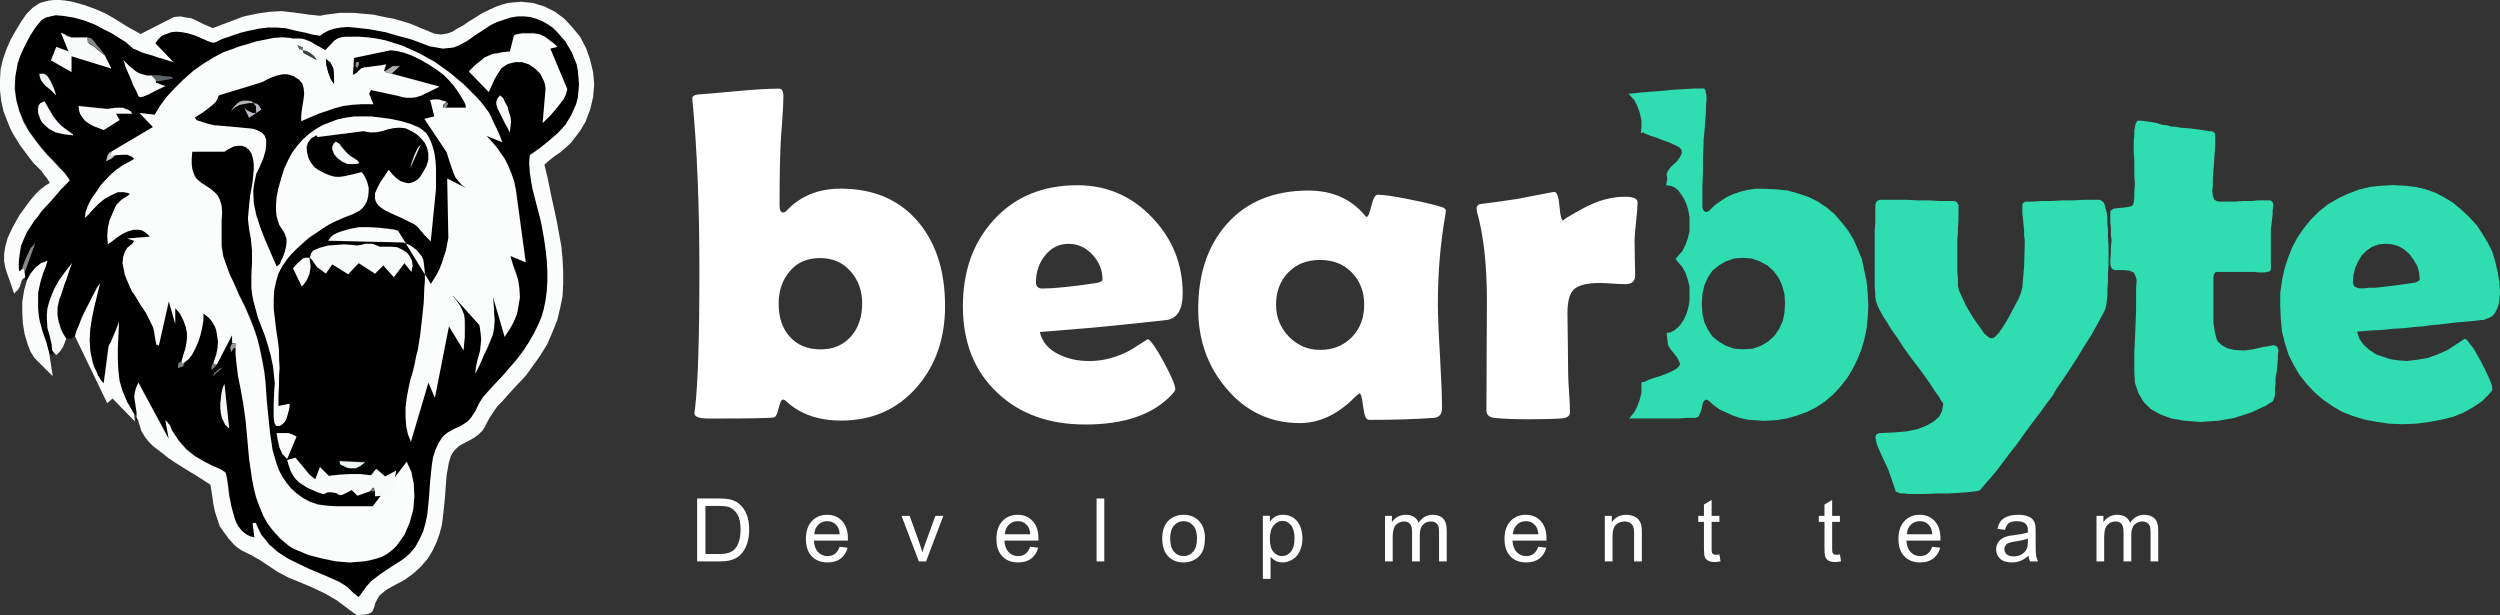 <?xml version="1.0" encoding="UTF-8"?>
<!DOCTYPE svg PUBLIC "-//W3C//DTD SVG 1.1//EN" "http://www.w3.org/Graphics/SVG/1.1/DTD/svg11.dtd">
<!-- Creator: CorelDRAW -->
<svg xmlns="http://www.w3.org/2000/svg" xml:space="preserve" width="180.58mm" height="44.446mm" style="shape-rendering:geometricPrecision; text-rendering:geometricPrecision; image-rendering:optimizeQuality; fill-rule:evenodd; clip-rule:evenodd"
viewBox="0 0 180.579 44.446"
 xmlns:xlink="http://www.w3.org/1999/xlink">
 <rect x="0" y="0" width="180.579" height="44.446" fill="#333333" stroke="none"/>
 <defs>
  <style type="text/css">
   <![CDATA[
    .fil1 {fill:#010001}
    .fil8 {fill:#03040A}
    .fil0 {fill:#30DDB0}
    .fil14 {fill:#3A4547}
    .fil10 {fill:#5A6567}
    .fil21 {fill:#6A7576}
    .fil22 {fill:#757879}
    .fil20 {fill:#76837B}
    .fil17 {fill:#7A8687}
    .fil9 {fill:#858888}
    .fil19 {fill:#878B95}
    .fil16 {fill:#969898}
    .fil12 {fill:#AFB0AE}
    .fil13 {fill:#B5B9B9}
    .fil11 {fill:#B8BBC5}
    .fil15 {fill:#C6C8C9}
    .fil18 {fill:#E5E6E7}
    .fil7 {fill:#EDF3F3}
    .fil6 {fill:#F3F4F4}
    .fil5 {fill:#F5F9F9}
    .fil3 {fill:#F9FAFA}
    .fil4 {fill:#FAFAFD}
    .fil2 {fill:#FBFCFC}
    .fil23 {fill:white;fill-rule:nonzero}
   ]]>
  </style>
 </defs>
 <g id="Camada_x0020_1">
  <g id="_251852264">
   <path id="_251858672" class="fil0" d="M122.926 6.392l0.169 0 0.085 0.127 0.042 0.169 0.042 0.254 0 0.339 -0.042 0.381 0 0.466 -0.042 0.508 -0.042 0.593 -0.042 0.466 -0.042 0.381 0 0.254 -0.042 0.931 0 1.016 -0.042 1.185 0 1.355 0 0.212 0.085 0.169 0.085 0.085 0.085 0.042 0.127 -0.042 0.127 -0.085 0.381 -0.381 0.423 -0.296 0.466 -0.296 0.466 -0.212 0.508 -0.169 0.508 -0.127 0.593 -0.085 0.55 0 0.889 0.042 0.847 0.085 0.762 0.212 0.762 0.254 0.677 0.339 0.635 0.423 0.593 0.508 0.508 0.593 0.466 0.593 0.381 0.635 0.296 0.677 0.296 0.72 0.169 0.804 0.169 0.804 0.085 0.847 0.042 0.931 -0.042 0.847 -0.085 0.804 -0.169 0.804 -0.212 0.72 -0.296 0.72 -0.339 0.677 -0.381 0.635 -0.466 0.593 -0.55 0.593 -0.593 0.508 -0.635 0.423 -0.677 0.339 -0.72 0.254 -0.72 0.212 -0.804 0.127 -0.847 0.042 -0.593 -0.042 -0.593 -0.042 -0.55 -0.127 -0.508 -0.169 -0.466 -0.212 -0.466 -0.212 -0.423 -0.296 -0.381 -0.339 -0.127 -0.085 -0.085 0 -0.085 0.042 -0.085 0.085 -0.085 0.212 -0.042 0.254 -0.085 0.296 -0.085 0.169 -0.085 0.169 -0.085 0.042 -0.127 0.042 -0.296 0 -0.381 0 -0.508 0.042 -0.677 0 -0.762 0 -0.931 0 -1.058 0 -0.169 0 0.381 -0.466 0.212 -0.423 0.169 -0.466 0.127 -0.508 0 -0.593 0 -0.169 0.169 0 0.169 -0.085 0.296 -0.127 0.381 -0.127 0.423 -0.127 0.423 -0.169 0.381 -0.169 0.296 -0.169 0.169 -0.169 0.085 -0.169 -0.085 -0.212 -0.127 -0.254 -0.169 -0.212 -0.169 -0.212 -0.169 -0.212 -0.127 -0.212 -0.042 -0.127 -0.085 -0.804 0.296 -0.042 0.296 -0.169 0.254 -0.212 0.212 -0.254 0.212 -0.339 0.169 -0.381 0.127 -0.423 0.085 -0.466 0 -0.508 0 -0.55 -0.127 -0.508 -0.169 -0.508 -0.212 -0.381 -0.508 -0.593 0.508 -0.593 0.212 -0.423 0.169 -0.466 0.127 -0.508 0 -0.593 0 -0.466 -0.085 -0.466 -0.127 -0.423 -0.169 -0.381 -0.212 -0.339 -0.212 -0.296 -0.254 -0.212 -0.296 -0.127 -0.339 -0.042 0.085 -0.466 0 -0.085 -0.042 -0.127 0 -0.127 0.085 -0.212 0.085 -0.127 0.169 -0.212 0.423 -0.381 0.169 -0.254 0.127 -0.212 0.042 -0.169 -0.042 -0.212 -0.085 -0.085 -0.085 -0.085 -0.339 -0.169 -0.381 -0.169 -0.466 -0.169 -0.423 -0.169 -0.423 -0.127 -0.296 -0.127 -0.127 -0.042 -0.085 -0.085 -0.212 0.042 0.042 -0.381 0 -0.55 -0.127 -0.55 -0.169 -0.466 -0.212 -0.423 -0.423 -0.466 0.466 -0.042 0.381 -0.042 0.466 -0.042 0.508 -0.042 0.593 -0.042 0.847 -0.085 0.762 -0.042 0.677 -0.042 0.593 0 0 0zm2.963 12.233l-0.635 0.042 -0.593 0.212 -0.508 0.296 -0.466 0.381 -0.339 0.508 -0.254 0.593 -0.127 0.593 -0.042 0.677 0.042 0.72 0.127 0.593 0.254 0.55 0.339 0.508 0.466 0.381 0.508 0.296 0.593 0.212 0.677 0.042 0.677 -0.042 0.593 -0.212 0.508 -0.296 0.466 -0.423 0.339 -0.508 0.254 -0.55 0.127 -0.593 0.042 -0.719 -0.042 -0.635 -0.169 -0.635 -0.254 -0.55 -0.381 -0.508 -0.423 -0.381 -0.55 -0.296 -0.593 -0.212 -0.635 -0.042 0 0z"/>
   <polygon id="_251858936" class="fil0" points="154.462,8.72 154.716,8.72 155.012,8.762 155.351,8.805 155.774,8.889 156.197,9.016 156.578,9.059 156.832,9.143 157.044,9.143 157.552,9.228 158.144,9.27 158.822,9.355 159.626,9.482 159.795,9.482 159.922,9.567 160.007,9.651 160.007,9.736 160.007,10.117 160.007,10.582 159.965,11.133 159.922,11.768 159.88,12.36 159.838,12.911 159.838,13.376 159.795,13.757 159.838,14.138 159.922,14.392 160.092,14.519 160.303,14.562 160.599,14.562 161.023,14.562 161.488,14.562 162.039,14.519 162.589,14.519 163.097,14.477 163.478,14.477 163.817,14.477 163.986,14.477 164.113,14.562 164.155,14.604 164.198,14.731 164.198,14.943 164.155,15.197 164.155,15.493 164.113,15.874 164.071,16.212 164.028,16.551 164.028,16.805 164.028,17.017 164.028,17.228 164.028,17.482 164.028,17.821 164.028,18.16 164.028,18.541 164.028,18.837 164.028,19.091 164.028,19.345 164.028,19.472 163.944,19.599 163.774,19.641 163.563,19.683 163.393,19.683 163.139,19.683 162.843,19.641 162.462,19.641 162.081,19.641 161.785,19.641 161.531,19.641 161.361,19.641 160.092,19.641 160.007,19.683 159.922,19.81 159.88,20.022 159.88,20.361 159.88,20.572 159.88,20.826 159.88,21.165 159.88,21.546 159.88,21.885 159.88,22.223 159.88,22.477 159.88,22.689 159.88,23.324 159.965,23.874 160.049,24.297 160.176,24.636 160.472,24.932 160.853,25.144 161.361,25.271 161.954,25.313 162.166,25.313 162.462,25.271 162.758,25.229 163.139,25.144 163.478,25.059 163.774,25.017 164.028,24.974 164.198,24.932 164.367,24.974 164.494,25.059 164.536,25.144 164.578,25.313 164.536,25.61 164.536,25.948 164.494,26.371 164.451,26.837 164.367,27.303 164.367,27.684 164.325,28.022 164.325,28.319 164.325,28.53 164.282,28.7 164.24,28.826 164.198,28.911 164.155,28.996 164.028,29.081 163.859,29.165 163.69,29.292 162.589,29.8 161.404,30.181 160.218,30.393 158.949,30.477 157.806,30.393 156.832,30.223 156.028,29.927 155.351,29.546 154.843,29.038 154.462,28.403 154.208,27.641 154.165,26.795 154.165,26.202 154.165,25.44 154.208,24.551 154.25,23.535 154.292,22.477 154.292,21.588 154.292,20.869 154.335,20.234 154.25,19.937 154.123,19.683 153.827,19.556 153.488,19.514 153.403,19.514 153.276,19.514 153.149,19.514 153.022,19.514 152.769,19.514 152.557,19.43 152.472,19.26 152.43,19.091 152.43,18.752 152.472,18.287 152.472,17.779 152.515,17.44 152.515,17.271 152.472,17.017 152.472,16.72 152.472,16.382 152.43,16.085 152.43,15.789 152.43,15.535 152.43,15.323 152.472,15.197 152.684,15.069 153.022,15.027 153.488,14.985 153.742,14.943 153.954,14.9 154.081,14.773 154.123,14.646 154.165,14.265 154.165,13.842 154.208,13.292 154.165,12.657 154.165,12.149 154.165,11.725 154.165,11.387 154.123,11.09 154.123,10.879 154.123,10.71 154.123,10.625 154.123,10.625 154.123,10.159 154.165,9.778 154.165,9.44 154.208,9.186 154.25,8.974 154.335,8.805 154.377,8.72 154.462,8.72 "/>
   <path id="_251858504" class="fil0" d="M172.96 13.376l0.804 0.042 0.72 0.085 0.72 0.169 0.72 0.254 0.635 0.339 0.635 0.381 0.593 0.508 0.55 0.508 0.55 0.593 0.423 0.635 0.381 0.635 0.339 0.677 0.212 0.72 0.169 0.72 0.127 0.762 0.042 0.762 -0.042 0.423 -0.042 0.339 -0.085 0.296 -0.127 0.254 -0.127 0.212 -0.169 0.169 -0.254 0.127 -0.254 0.085 -0.085 0.042 -0.169 0 -0.296 0.042 -0.381 0.042 -0.466 0.042 -0.593 0.042 -0.677 0.085 -0.762 0.085 -0.508 0.042 -0.55 0.085 -0.635 0.042 -0.72 0.085 -0.762 0.042 -0.804 0.085 -0.889 0.042 -0.931 0.085 0.169 0.508 0.296 0.423 0.423 0.381 0.508 0.339 0.508 0.169 0.508 0.169 0.593 0.085 0.593 0.042 0.72 -0.085 0.762 -0.127 0.72 -0.254 0.762 -0.339 1.228 -0.804 0.127 0.085 0.085 0.085 0.127 0.169 0.127 0.169 0.169 0.212 0.169 0.296 0.169 0.296 0.212 0.381 0.339 0.677 0.254 0.55 0.169 0.423 0.042 0.296 -0.042 0.127 -0.212 0.254 -0.508 0.508 -0.635 0.423 -0.677 0.381 -0.72 0.296 -0.847 0.212 -0.889 0.169 -0.931 0.127 -1.058 0.042 -0.931 -0.042 -0.931 -0.127 -0.847 -0.169 -0.847 -0.254 -0.762 -0.296 -0.72 -0.423 -0.677 -0.466 -0.635 -0.55 -0.55 -0.593 -0.508 -0.635 -0.423 -0.72 -0.381 -0.762 -0.254 -0.804 -0.212 -0.847 -0.085 -0.889 -0.042 -0.974 0 -0.931 0.127 -0.889 0.169 -0.804 0.254 -0.804 0.296 -0.762 0.381 -0.72 0.466 -0.677 0.508 -0.635 0.593 -0.593 0.635 -0.508 0.72 -0.423 0.72 -0.339 0.762 -0.296 0.847 -0.212 0.847 -0.085 0.931 -0.042 0 0zm-0.635 4.233l-0.508 0.042 -0.466 0.169 -0.381 0.254 -0.381 0.381 -0.254 0.423 -0.212 0.466 -0.127 0.508 -0.042 0.508 0.042 0.212 0.085 0.127 0.169 0.085 0.169 0.042 0.339 0 0.381 -0.042 0.423 0 0.423 -0.042 1.058 -0.127 1.185 -0.169 0.254 -0.042 0.169 -0.085 0.085 -0.042 0.042 -0.085 -0.042 -0.508 -0.127 -0.466 -0.254 -0.423 -0.296 -0.423 -0.381 -0.339 -0.423 -0.254 -0.466 -0.127 -0.466 -0.042 0 0z"/>
   <polygon id="_251858792" class="fil0" points="136.006,14.434 136.471,14.434 137.064,14.434 137.784,14.434 138.588,14.477 139.392,14.477 140.069,14.519 140.662,14.519 141.128,14.519 141.297,14.562 141.382,14.646 141.466,14.816 141.466,15.027 141.466,15.281 141.466,15.62 141.466,16.001 141.424,16.424 141.424,16.847 141.382,17.228 141.382,17.567 141.382,17.821 141.382,18.794 141.382,19.556 141.424,20.191 141.424,20.657 141.509,20.996 141.72,21.461 142.017,22.096 142.44,22.816 142.694,23.197 142.906,23.493 143.117,23.789 143.287,24.043 143.456,24.213 143.625,24.34 143.752,24.424 143.879,24.424 143.964,24.424 144.091,24.34 144.218,24.213 144.387,24.043 144.556,23.789 144.726,23.535 144.937,23.197 145.149,22.816 145.53,22.096 145.826,21.546 145.996,21.08 146.08,20.742 146.207,19.218 146.25,17.609 146.25,17.355 146.207,17.017 146.207,16.678 146.165,16.255 146.123,15.789 146.08,15.45 146.08,15.112 146.08,14.858 146.08,14.731 146.165,14.646 146.292,14.562 146.419,14.562 146.885,14.562 147.477,14.519 148.155,14.519 148.959,14.477 149.721,14.477 150.44,14.434 150.991,14.434 151.456,14.434 151.668,14.434 151.837,14.519 151.964,14.646 152.049,14.858 152.091,15.069 152.176,15.366 152.218,15.704 152.218,16.128 152.261,16.593 152.261,17.101 152.303,17.694 152.303,18.371 152.303,19.133 152.261,19.81 152.261,20.403 152.218,20.953 152.218,21.377 152.176,21.758 152.134,22.054 152.091,22.265 151.964,22.562 151.753,22.943 151.456,23.493 151.075,24.17 150.567,24.974 149.975,25.948 149.255,27.049 148.451,28.234 148.324,28.488 148.112,28.784 147.816,29.165 147.52,29.588 147.139,30.096 146.715,30.647 146.25,31.282 145.742,32.001 145.149,32.763 144.641,33.441 144.218,33.991 143.837,34.456 143.498,34.837 143.244,35.134 143.075,35.345 142.948,35.43 142.821,35.472 142.482,35.515 142.059,35.557 141.509,35.599 140.789,35.642 139.942,35.642 138.969,35.684 137.868,35.684 137.572,35.642 137.276,35.642 137.064,35.557 136.937,35.515 136.683,34.753 136.387,33.906 135.836,32.721 135.667,32.34 135.54,32.001 135.498,31.747 135.456,31.578 135.54,31.366 135.752,31.282 136.81,31.239 137.741,31.155 138.546,30.985 139.181,30.731 139.689,30.435 140.069,30.096 140.281,29.673 140.366,29.165 140.323,29.081 140.196,28.911 140.027,28.615 139.773,28.276 139.477,27.811 139.096,27.26 138.63,26.625 138.08,25.906 137.53,25.144 137.064,24.424 136.641,23.832 136.302,23.281 136.006,22.816 135.794,22.435 135.625,22.096 135.54,21.842 135.498,21.715 135.456,21.461 135.456,21.165 135.413,20.742 135.413,20.276 135.413,19.768 135.413,19.133 135.413,18.413 135.413,18.117 135.413,17.694 135.413,17.186 135.413,16.636 135.456,16.085 135.456,15.577 135.456,15.197 135.456,14.858 135.498,14.646 135.583,14.519 135.752,14.434 "/>
   <path id="_251859200" class="fil1" d="M26.371 33.356l-0.296 0.296 -0.381 0.169 -0.381 0 -0.254 -0.042 -0.212 -0.127 -0.127 -0.042 -0.085 -0.042 -0.042 -0.042 -0.042 -0.085 0 -0.042 -0.042 -0.127 1.863 0.085 0 0zm0.72 2.116l-0.339 0 -0.931 0.296 -0.381 -0.381 -0.254 0.127 -0.169 0.085 -0.254 0.085 -0.169 0.042 -0.085 0 -0.085 -0.042 -0.085 -0.042 -0.127 -0.042 -0.212 -0.042 -0.169 0 -0.127 0 -0.212 0.085 -0.085 0 -0.212 0 -0.254 -0.085 -0.381 -0.169 -0.381 -0.169 -0.296 -0.212 -0.296 -0.169 -0.212 -0.254 -0.212 -0.254 -0.127 -0.296 -0.169 -0.381 -0.127 -0.423 0.593 -0.169 0.677 0.804 0.381 0.423 0.381 0.339 0.339 -0.889 0.635 0.635 0.762 -0.085 0.762 -0.042 0.804 0 0.762 0.085 0.339 -0.466 0.677 0.55 0.762 -0.423 -0.085 0.466 -0.042 0.381 -0.042 0.339 -0.085 0.254 -0.169 0.169 -0.212 0.127 -0.381 0.085 -0.466 0 -0.042 -0.339 0 0zm-6.307 -2.37l-0.212 -0.127 -0.169 -0.212 -0.212 -0.423 -0.127 -0.55 -0.085 -0.508 0.254 0 0.254 0 0.339 0 0.254 0.085 0.339 0.169 -0.635 1.566 0 0zm-4.233 -2.159l-0.085 -0.085 -0.085 -0.042 -0.085 -0.085 -0.085 -0.169 -0.127 -0.339 -0.127 -0.339 -0.042 -0.381 0 -0.381 0.127 -0.762 0.169 -0.635 0.339 3.217 0 0zm-1.185 -3.81l0.127 -0.169 0.042 -0.085 0 0 0 0 -0.042 0.042 0 0 0.042 -0.042 0.127 -0.085 0.127 -0.085 0.042 -0.085 0.042 0 0.042 -0.042 0.085 0 0.085 -0.085 -0.72 0.635 0 0zm7.027 -8.55l0.042 0.339 0 0.339 -0.042 0.508 -0.212 0.423 -0.169 0.254 -0.169 0.254 -0.677 -1.355 0.296 -0.254 0.212 -0.212 0.127 -0.127 0.085 -0.127 0.212 -0.042 0.127 0 0.169 0 0 0zm0 0l0.085 -0.296 0.127 -0.169 0.169 -0.085 0.296 -0.127 0.635 -0.169 0.593 -0.042 0.55 -0.042 0.593 0.042 0.381 0.042 0.254 -0.042 0.296 -0.085 0.296 0 0.212 0 0.127 0.042 0.212 0.085 0.212 0.085 0.169 0 0.212 0 0.466 0 0.423 0.042 0.381 0.127 0.296 0.212 0.212 0.296 0.169 0.339 0.042 0.381 -0.085 0.423 -0.466 -0.635 -0.762 0.974 -0.762 -0.847 -0.635 0.635 -1.143 -0.804 -0.762 0.847 -1.185 -0.72 -0.466 0.635 -0.212 -0.169 -0.169 -0.085 -0.127 -0.085 -0.042 -0.085 -0.169 -0.169 -0.085 -0.085 -0.127 -0.212 -0.042 -0.085 -0.127 -0.127 0 -0.042 -0.042 0 0 0zm7.238 -6.476l0.127 -0.423 0.169 -0.466 0.212 -0.466 0.127 -0.169 0.127 -0.127 -0.762 1.651 0 0zm-5.334 -1.905l0.127 0.127 0.127 0.042 0.042 0.042 0 0.042 0.042 0.042 0.042 0.042 0.042 0.085 0.254 0.296 0.212 0.212 0.169 0.127 0.169 0.085 0.212 0.169 0.085 0.085 0.127 0.127 -0.212 0.085 -0.212 0.042 -0.423 -0.042 -0.381 -0.169 -0.339 -0.254 -0.254 -0.296 -0.127 -0.339 0 -0.169 0.042 -0.127 0.085 -0.127 0.169 -0.127 0 0zm-16.805 -0.847l-0.381 -0.127 -0.381 -0.127 -0.296 -0.169 -0.254 -0.212 -0.212 -0.212 -0.169 -0.254 -0.085 -0.296 -0.042 -0.339 2.074 0.212 0.339 0 0.254 -0.042 0.254 -0.042 0.296 0.042 0.212 0.042 0.169 0.085 0.169 0.127 0.085 0.127 0.042 0.042 -1.185 0 0.296 0.423 -1.185 0.72 0 0zm-2.836 -0.127l0.466 0.339 0.042 0.042 0 0.042 0.042 0 0.042 0.042 0.042 0.042 -0.677 -0.042 -0.593 -0.169 -0.508 -0.212 -0.381 -0.339 -0.085 -0.169 -0.127 -0.212 -0.127 -0.212 -0.042 -0.254 -0.042 -0.296 0.042 -0.212 0.169 -0.212 0.254 -0.127 0.212 0.296 0.169 0.296 0.296 0.508 0.339 0.423 0.212 0.212 0.254 0.212 0 0zm31.832 -1.82l0.169 0.296 0.085 0.339 0.127 0.381 0.042 0.339 -0.042 0.381 -0.042 0.423 -0.169 -0.296 -0.169 -0.339 -0.339 -0.677 -0.212 -0.423 -0.085 -0.296 0 -0.169 0.042 -0.169 0.042 -0.127 0.169 -0.212 0.169 0.169 0.085 0.085 0.042 0.085 0.085 0.212 0 0zm-18.202 0l0.169 0.042 0.085 0.042 0.127 0.085 0.085 0.085 0.042 0.127 0.042 0.127 -0.847 0.55 -0.339 -0.677 0.169 0.127 0.169 0.127 0.085 0.042 0.042 0.042 0.169 0.042 0.085 -0.042 0.127 0 0 -0.169 0 -0.127 0 -0.085 0 -0.042 -0.085 -0.085 -0.042 -0.085 -0.085 -0.127 0 0zm0 0l-0.296 0 -0.254 0.042 -0.423 0.127 -0.296 0.169 -0.339 0.254 0.254 -0.339 0.296 -0.296 0.169 -0.085 0.212 -0.042 0.254 0 0.296 0.042 0.127 0.127 0 0zm-14.604 -1.524l0.212 0.466 0.127 0.508 -0.339 -0.381 -0.381 -0.339 -0.169 -0.169 -0.169 -0.212 -0.085 -0.212 -0.042 -0.254 0.169 0 0.169 0 0.212 0.127 0.127 0.169 0.169 0.296 0 0zm22.012 -1.27l0 -0.085 0.042 -0.085 0.042 0.042 0.042 0 0.085 0 0.042 0 0 0.042 -0.042 0.127 -0.085 0.212 -0.085 -0.085 -0.042 0 0 0 0 0 0 -0.085 0 -0.085 0 0zm-14.731 0.804l0.212 0 0.212 0 0.212 0.042 0.212 0.042 0.254 0 0.169 0 0.085 0.042 0.042 0 0.042 0.042 0.042 0.042 0.042 0.042 -1.143 0.169 -0.085 0 -0.042 -0.042 0 0 0 0.042 0.042 0.127 0.635 0.254 -0.593 0.296 -0.55 0.254 -0.254 0.127 -0.212 0.042 -0.169 0.042 -0.085 -0.042 -0.042 -0.042 -0.042 -0.085 -0.169 -0.296 -0.169 -0.423 -0.212 -0.466 -0.169 -0.466 -0.169 -0.381 -0.127 -0.296 -0.042 -0.085 0 -0.085 0.423 0.466 0.466 0.339 0.254 0.127 0.296 0.127 0.296 0.042 0.339 0 0 0zm16.805 -0.296l0.212 -0.085 0.169 -0.085 0.085 -0.085 0.042 -0.042 0.085 -0.042 0.085 -0.042 0.169 0 0.254 0 -0.593 0.55 3.513 0.974 -0.423 0.169 -0.381 0.169 -0.254 0.169 -0.254 0.085 -0.381 0.169 -0.339 0.042 -0.423 -0.042 -0.254 -0.042 -0.296 -0.042 -0.381 -0.085 -0.423 -0.127 -0.55 -0.085 -0.635 -0.169 -0.042 0.085 -0.042 0.085 -0.042 0.085 0.042 0.127 0.042 0.127 0.085 0.212 0.127 0.339 -0.804 -0.042 -0.72 0.085 -0.635 0.085 -0.593 0.127 -1.143 0.423 -0.635 0.254 -0.677 0.296 0 -0.423 0.042 -0.381 0.127 -0.804 0.042 -0.381 0 -0.381 -0.127 -0.339 -0.254 -0.296 -0.169 -0.169 -0.212 -0.085 -0.423 -0.127 -0.381 -0.042 -0.381 0.085 -0.381 0.127 -0.296 0.169 -0.296 0.127 -0.212 0.127 -3.048 0.931 -0.085 0.254 -0.127 0.212 -0.212 0.169 -0.212 0.212 -0.508 0.381 -0.593 0.381 0.085 0.085 0.042 0.042 0.085 0.042 0.169 0.085 0.508 0.169 0.508 0.085 1.058 0.127 0.974 0.085 0.423 0.042 0.381 0.042 0.339 0.127 0.254 0.127 0.212 0.212 0.127 0.296 0.042 0.339 -0.085 0.466 -0.169 0.55 -0.296 0.72 -0.169 0.423 -0.127 0.423 -0.085 0.423 -0.042 0.423 0.042 0.847 0.212 0.847 0.254 0.889 0.381 0.889 0.381 0.931 0.423 1.016 0.169 -0.127 0.085 -0.085 0.042 -0.127 0.042 -0.127 0.085 -0.127 0.169 -0.466 0.127 -0.381 0 -0.339 0 -0.254 -0.085 -0.212 -0.085 -0.212 -0.212 -0.381 -0.127 -0.254 -0.127 -0.254 -0.085 -0.296 -0.042 -0.381 0 -0.423 0.042 -0.55 0.127 -0.635 0.212 -0.804 0.212 -0.635 0.296 -0.635 0.296 -0.55 0.381 -0.508 0.381 -0.423 0.466 -0.423 0.466 -0.339 0.466 -0.254 0.55 -0.254 0.55 -0.169 0.593 -0.127 0.593 -0.085 0.635 -0.042 0.635 0.042 0.677 0.042 0.677 0.127 0.804 0.169 0.72 0.169 0.593 0.254 0.254 0.212 0.212 0.212 0.169 0.254 0.169 0.296 0.169 0.381 0.085 0.466 0.085 0.508 0.042 0.635 0 0.677 0 0.804 -0.381 3.81 -0.254 -0.254 -0.169 -0.212 -0.169 -0.169 -0.127 -0.127 -0.127 -0.212 -0.169 -0.169 -0.169 -0.127 -0.169 -0.085 -0.169 -0.085 -0.254 -0.085 -0.296 -0.169 -0.423 -0.169 -0.466 -0.212 -0.339 -0.169 -0.254 -0.169 -0.169 -0.169 -0.169 -0.169 -0.085 -0.169 -0.042 -0.212 0 -0.339 0.169 -0.423 0.254 -0.381 0.296 -0.423 0.296 -0.466 0 0.042 0.042 0.042 0.169 0.212 0.254 0.254 0.339 0.254 0.381 0.127 0.212 0.042 0.212 -0.042 0.212 -0.085 0.254 -0.127 0.212 -0.254 0.212 -0.296 0.212 -0.466 0.127 -0.466 0 -0.423 -0.085 -0.381 -0.169 -0.381 -0.212 -0.339 -0.296 -0.254 -0.381 -0.254 -0.254 -0.127 -0.254 -0.085 -0.466 -0.042 -0.423 0 -0.423 0.127 -0.381 0.085 -0.423 0.085 -0.423 0.042 -0.508 -0.085 -3.302 0.423 -0.042 -0.127 -0.381 0.212 -0.254 0.254 -0.085 0.381 0 0.381 0.085 0.381 0.169 0.339 0.254 0.296 0.296 0.254 0.466 0.254 0.423 0.127 0.339 0.085 0.339 0.042 0.296 -0.042 0.381 -0.085 0.423 -0.127 0.508 -0.127 0.127 0.212 0.169 0.296 0.085 0.296 0.085 0.339 0 0.339 0 0.339 -0.127 0.296 -0.127 0.296 -0.212 0.254 -0.212 0.169 -0.466 0.254 -0.55 0.212 -0.635 0.254 -0.466 0.212 -0.508 0.296 -0.974 0.72 -0.466 0.381 -0.423 0.381 -0.381 0.381 -0.296 0.339 -0.381 0.508 -0.296 0.55 -0.169 0.593 -0.127 0.635 -0.042 0.635 0 0.719 0.085 0.72 0.127 0.762 0.085 0.762 0.085 0.72 0.042 0.635 0 0.635 0 0.635 -0.042 0.677 0 0.677 -0.042 0.804 0.847 -0.169 -0.042 0.212 -0.042 0.254 -0.169 0.55 -0.127 0.254 -0.169 0.212 -0.212 0.127 -0.254 0 -0.085 -0.296 -0.085 -0.381 0 -0.423 0 -0.508 0.042 -0.974 0.042 -0.466 0 -0.381 -0.127 -0.889 -0.169 -0.804 -0.212 -0.72 -0.212 -0.72 -0.466 -1.312 -0.212 -0.635 -0.169 -0.635 -0.085 -0.423 -0.042 -0.466 0 -0.889 0.042 -0.889 0 -0.889 -0.042 -0.423 -0.042 -0.423 -0.127 -0.72 -0.042 -0.339 0 -0.381 0 -0.423 0.042 -0.508 0.042 -0.381 0.085 -0.423 0.127 -0.889 0.085 -0.889 0 -0.423 -0.042 -0.381 -0.127 -0.381 -0.169 -0.296 -0.212 -0.169 -0.296 -0.085 -0.296 -0.042 -0.296 0.085 -0.339 0.127 -0.296 0.212 -2.37 0.042 -0.042 0.466 0 0.423 0.042 0.339 0.085 0.296 0.127 0.212 0.127 0.212 0.296 0.254 0.339 0.254 0.381 0.212 0.339 0.339 0.169 0.212 0.127 0.212 0.127 0.466 0.042 0.466 0 0.55 -0.042 0.635 0 0.635 0.042 0.677 0.085 0.677 0.254 0.762 0.254 0.55 0.212 0.55 0.466 0.931 0.423 0.889 0.381 0.847 0.339 0.931 0.127 0.466 0.169 0.55 0.127 0.593 0.127 0.593 0.085 0.72 0.085 0.762 0.127 1.27 0.085 1.27 0.127 1.185 0.169 1.101 0.296 1.016 0.212 0.508 0.212 0.423 0.296 0.466 0.339 0.381 0.381 0.381 0.466 0.339 0.508 0.254 0.55 0.169 0.635 0.127 0.677 0.042 1.355 0 0.677 0 0.677 0 2.413 -3.217 0.339 0.72 0.169 0.889 0.042 0.889 -0.085 0.974 -0.254 0.931 -0.381 0.847 -0.55 0.762 -0.296 0.339 -0.381 0.254 -0.339 0.212 -0.423 0.169 -0.466 0.127 -0.466 0.085 -0.974 0.042 -1.058 -0.085 -1.016 -0.169 -0.931 -0.254 -0.846 -0.339 -0.381 -0.212 -0.296 -0.169 -0.55 -0.466 -0.466 -0.508 -0.423 -0.55 -0.296 -0.593 -0.296 -0.635 -0.212 -0.677 -0.212 -0.677 -0.127 -0.72 -0.212 -1.439 -0.127 -1.397 -0.127 -1.355 -0.169 -1.228 -0.085 -0.466 -0.085 -0.466 -0.212 -1.101 -0.127 -1.058 -0.042 -0.466 0 -0.466 -0.085 0.042 -0.042 -0.042 0 0 0 0 -0.042 0.042 -0.042 0.127 -0.127 0.127 0 -0.127 -0.042 -0.085 0 -0.127 0.042 -0.085 0.042 -0.085 0.085 -0.127 -0.042 -0.55 -1.101 2.116 -0.381 0.381 0 -0.127 0 -0.127 0.042 -0.127 0.042 -0.085 0.042 -0.042 0.085 -0.127 0.127 -0.466 0.127 -0.466 0 -0.466 -0.042 -0.55 -0.085 -0.296 -0.085 -0.212 -0.212 -0.381 -0.254 -0.339 -0.339 -0.296 -0.042 0.55 -0.085 0.508 -0.127 0.55 -0.169 0.508 -0.169 0.466 -0.254 0.381 -0.254 0.339 -0.254 0.254 -0.085 0.127 -0.042 0.085 -0.042 0.127 -0.127 0 -0.085 0.042 -0.127 0.042 0 -0.169 0 -0.085 0 -0.085 0.085 -0.042 0.085 -0.042 0.085 -0.085 0.127 -0.466 0.127 -0.423 0.127 -0.381 0.042 -0.381 -0.042 -0.381 -0.085 -0.423 -0.169 -0.466 -0.254 -0.508 -0.339 -0.423 0 1.143 -0.423 -1.609 -0.762 3.217 -0.085 -0.042 -0.042 -0.042 -0.042 0.042 0 0 0 -0.085 -0.042 -0.127 -0.042 -0.212 0 -0.254 -0.085 -0.296 -0.085 -0.339 -0.169 -0.339 -0.339 -0.677 -0.423 -0.677 -0.381 -0.593 -0.212 -0.339 -0.169 -0.339 -0.169 -0.423 -0.169 -0.381 -0.085 -0.466 -0.042 -0.423 0 -0.381 0.127 -0.381 0.127 -0.212 0.127 -0.127 0.296 -0.296 0.169 -0.169 -0.55 -0.169 1.651 -0.169 -0.169 -0.169 -0.212 -0.169 -0.212 -0.085 -0.169 -0.042 -0.423 0 -0.423 0.085 -0.381 0.212 -0.381 0.254 -0.339 0.254 -0.339 0.254 -0.042 -0.593 0.042 -0.593 0.127 -0.55 0.212 -0.508 0.127 -0.296 0.127 -0.254 0.085 -0.127 0.127 -0.127 0.127 -0.127 0.169 -0.127 0.212 -0.127 0.296 -0.212 -0.212 -0.085 -0.212 -0.085 -0.254 0 -0.212 0.042 -0.466 0.169 -0.466 0.296 -0.423 0.339 -0.381 0.381 -0.339 0.339 -0.296 0.339 0.042 -0.423 0.169 -0.466 0.296 -0.508 0.296 -0.508 0.339 -0.466 0.381 -0.423 0.381 -0.381 0.381 -0.339 0.212 -0.169 0.169 -0.127 0.296 -0.127 0.296 -0.169 0.339 -0.169 -0.085 -0.042 -0.042 -0.042 -0.042 -0.042 -0.085 -0.085 -0.296 -0.085 -0.296 0 -0.593 0.042 -0.127 0.127 -0.085 0.085 -0.169 0.085 -0.085 0.042 -0.169 0.085 0.085 -0.296 0.042 -0.169 0.085 -0.085 0.042 -0.085 0.042 0 0.085 -0.042 3.005 -1.778 -0.973 -1.016 1.101 0.127 0.381 -0.635 0.466 -0.635 0.593 -0.677 0.677 -0.635 0.677 -0.593 0.762 -0.508 0.72 -0.466 0.762 -0.381 0.466 -0.169 0.55 -0.212 0.635 -0.212 0.635 -0.169 0.677 -0.127 0.635 -0.127 0.593 -0.042 0.55 0.042 0.085 0 0.042 0.042 0.085 0 0.085 0 0.042 0 0.127 0 0.296 0 0.212 0 0.381 0.127 0.212 0.127 0.254 0.127 0.296 0.212 0.423 0.212 0.635 -0.635 0.254 -0.169 0.296 -0.085 0.296 -0.042 0.296 0 0.635 -0.042 0.635 0.085 0.635 0.085 0.635 0.127 1.228 0.381 1.228 0.55 1.143 0.635 1.101 0.762 0.974 0.804 0.889 0.889 0.381 0.423 0.296 0.381 0.254 0.381 0.212 0.339 0.169 0.381 0.169 0.381 0.212 0.466 0.254 0.593 -1.143 -0.466 0.677 0.804 0.593 0.847 0.254 0.466 0.212 0.55 0.212 0.55 0.169 0.677 0.677 5.249 -1.101 -0.466 0.085 0.339 0.169 0.381 0.169 0.466 0.127 0.55 0.127 0.593 0 0.677 -0.127 0.762 -0.085 0.423 -0.169 0.423 -0.127 0.339 -0.169 0.296 -0.169 0.254 -0.254 0.339 -0.804 -2.921 0.042 0.508 0 0.466 0.042 0.381 0 0.339 -0.042 0.55 -0.085 0.508 -0.169 0.508 -0.254 0.593 -0.169 0.339 -0.212 0.381 -0.212 0.466 -0.254 0.55 0.085 -0.466 0.085 -0.423 0.169 -0.762 0.042 -0.381 0.042 -0.423 -0.042 -0.508 -0.085 -0.55 -1.905 -2.159 0.042 0.042 0 0.085 0.042 0.042 0.042 0.042 0.381 0.508 0.169 0.381 0.127 0.339 0.042 0.339 0.042 0.381 -0.042 0.847 -0.042 0.466 -0.042 0.508 -1.058 -1.736 -1.016 5.164 -0.466 -1.101 -1.228 4.233 -0.254 -0.508 -0.127 -0.635 -0.042 -0.635 0.042 -0.677 0.042 -0.677 0.127 -0.677 0.127 -0.593 0.169 -0.55 0.085 -0.339 0.127 -0.423 0.085 -0.423 0.085 -0.466 0.169 -1.101 0.169 -1.143 0.085 -1.143 0.085 -1.101 0 -0.508 0 -0.508 -0.042 -0.423 -0.042 -0.381 -0.042 -0.254 -0.127 -0.212 -0.339 -0.423 -0.423 -0.339 -0.508 -0.212 -5.418 -0.127 0.169 -0.254 0.169 -0.212 0.254 -0.127 0.339 -0.127 0.593 -0.169 0.635 -0.085 0.339 -0.042 0.339 0 0.804 0.042 0.72 0.085 0.339 0.085 0.296 0.042 2.413 3.852 0.212 -0.296 0.212 -0.381 0.169 -0.381 0.169 -0.466 0.296 -0.889 0.212 -0.889 -0.085 -4.275 1.312 0.677 -0.296 -0.254 -0.254 -0.254 -0.169 -0.296 -0.169 -0.296 -0.254 -0.677 -0.254 -0.847 -1.609 -2.37 0.72 -0.169 -0.296 -1.228 0.339 -0.042 0.296 0.042 0.296 0.085 0.296 0.085 0.085 0.085 0 0 -0.042 0 0 0.042 0 0.085 -0.042 0.042 -0.042 0.085 0 0.042 -0.042 0.042 1.482 0 -0.085 -0.254 -0.127 -0.254 -0.339 -0.593 -0.381 -0.508 -0.169 -0.212 -0.127 -0.169 -0.423 -0.381 -0.508 -0.423 -0.55 -0.381 -0.635 -0.339 -0.593 -0.254 -0.593 -0.212 -0.508 -0.169 -0.466 -0.042 -2.624 0.593 -0.042 1.228 0.169 -0.085 0.127 -0.085 0.127 -0.127 0.042 -0.085 0.085 -0.085 0.127 -0.042 0.169 -0.042 0.169 -0.042 0.212 0 0.296 -0.042 0.381 -0.085 0.466 -0.042 -0.127 0.466 0 0zm9.355 -2.582l0.127 -0.042 0.212 -0.085 0.254 -0.042 0.296 0 0.55 0 0.254 0.042 0.212 0.042 0.339 0.169 0.339 0.254 0.339 0.254 0.212 0.212 -0.508 0.127 1.228 2.963 -0.042 0.127 -0.042 0.169 -0.212 0.381 -0.254 0.423 -0.339 0.381 -0.296 0.381 -0.296 0.296 -0.212 0.212 -0.085 0.042 0.212 -2.455 -0.042 -0.296 -0.085 -0.296 -0.254 -0.466 -0.381 -0.423 -0.423 -0.254 -0.508 -0.169 -0.508 -0.042 -0.508 0.169 -0.254 0.127 -0.212 0.169 -0.254 0.339 -0.254 0.423 -0.212 0.508 -0.212 0.466 -1.439 -1.524 0.466 -0.423 0.381 -0.339 0.296 -0.212 0.296 -0.169 0.296 -0.085 0.339 -0.085 0.381 -0.042 0.508 -0.085 0.296 -1.143 0 0zm-30.816 0.127l0.127 0.042 0.085 0.042 0.042 0 0.042 0.042 0.042 0.042 0.085 0.127 0.169 0.169 0.127 0.169 0.127 0.169 0.127 0.169 0.127 0.169 0.169 0.169 0.466 0.974 -2.878 -0.931 0 1.185 -1.482 -0.847 0.381 -0.974 0.889 0.296 -0.55 -1.355 0.296 0.127 0.212 0.127 0.127 0.042 0.127 0.042 0.169 0.042 0.212 0 0.339 -0.042 0.423 0 0 0zm-4.741 16.805l0.212 -0.593 0.212 -0.466 0.212 -0.466 0.339 -0.423 -0.762 2.159 0.042 0.296 0 0.169 -0.042 0.085 0 0.042 0 0 0.042 -0.042 0.042 0 0.085 0 0.254 -0.466 0.339 -0.423 0.423 -0.339 0.466 -0.212 -0.127 0.466 -0.169 0.381 -0.212 0.72 -0.085 0.381 -0.085 0.423 0 0.508 0 0.592 0.042 0.508 0.085 0.423 0.212 0.804 0.254 0.72 0.212 0.804 0.042 0.042 0.042 0.042 0.042 -0.042 0 -0.042 0.042 0.042 0.042 0.085 0.042 0.169 0 -0.55 -0.085 -0.466 -0.127 -0.508 -0.169 -0.593 -0.042 -0.677 0 -0.381 0.042 -0.423 0.127 -0.423 0.169 -0.508 0.254 -0.508 0.296 -0.55 0.423 -0.593 0.508 -0.677 -0.212 0.593 -0.169 0.508 -0.169 0.466 -0.127 0.423 -0.127 0.339 -0.085 0.339 -0.127 0.55 -0.042 0.508 0.085 0.508 0.212 0.593 0.127 0.296 0.212 0.339 0.381 0.042 0.212 -0.169 0.127 -0.381 0.212 -0.466 0.212 -0.55 0.296 -0.593 0.296 -0.592 0.254 -0.55 0.254 -0.466 0.127 -0.169 0.042 -0.127 -0.381 1.693 -0.169 0.847 -0.127 0.804 -0.085 0.762 0.085 0.804 0.169 0.804 0.127 0.423 0.212 0.423 0.042 0.127 0.085 0.127 0.085 0.169 0.085 0.085 0.169 0.169 0.296 -2.54 0.085 -0.169 0.127 -0.254 0.212 -0.55 0.127 -0.296 0.127 -0.254 0.085 -0.212 0.042 -0.127 -0.042 1.016 -0.042 0.931 0 0.804 0 0.762 0.127 0.72 0.212 0.762 0.339 0.804 0.212 0.423 0.296 0.423 0.085 0.085 0.042 0 0.085 -0.085 0 0 0 0.085 0 0.127 0 0.296 -0.085 -0.042 0 -0.042 0.042 -0.042 0 -0.127 0.042 -0.339 -0.042 -0.296 -0.085 -0.593 -0.042 -0.254 0 -0.339 0.127 -0.339 0.169 -0.381 2.159 4.106 -0.212 -1.355 0.169 0.169 0.085 0.127 0.042 0.042 0.042 0.042 0 0.085 0.042 0.085 0.085 0.169 0.466 0.762 0.593 0.593 0.593 0.508 0.635 0.381 0.55 0.296 0.508 0.212 0.169 0.085 0.169 0.085 0.127 0.085 0.042 0.085 0.085 0.127 0.042 0.212 0.042 0.296 0.042 0.296 0.085 0.72 0.127 0.804 0.212 0.762 0.169 0.339 0.169 0.339 0.212 0.296 0.254 0.212 0.339 0.169 0.339 0.085 -0.127 -1.016 0.212 -0.042 0.212 0.466 0.212 0.381 0.254 0.381 0.296 0.339 0.635 0.55 0.677 0.466 0.762 0.381 0.804 0.381 0.847 0.339 0.847 0.381 0.466 0.212 0.339 0.212 0.254 0.169 0.169 0.169 0.296 0.254 0.169 0.127 0.212 0.169 0.296 -0.466 0.254 -0.339 0.296 -0.339 0.72 -0.55 0.804 -0.508 0.762 -0.508 0.55 -0.466 0.381 -0.466 0.339 -0.55 0.254 -0.55 0.169 -0.593 0.127 -0.593 0.127 -1.27 0.085 -1.228 0.085 -1.143 0.127 -0.55 0.127 -0.508 0.212 -0.508 0.296 -0.381 0.212 -0.212 0.212 -0.169 0.423 -0.254 0.466 -0.212 0.466 -0.296 0.212 -0.212 0.169 -0.169 0.254 -0.466 0.254 -0.466 0.254 -0.466 0.339 -0.423 0.381 -0.381 0.677 -0.72 0.593 -0.677 0.508 -0.635 0.466 -0.593 0.423 -0.593 0.339 -0.593 0.296 -0.593 0.212 -0.635 0.212 -0.593 0.127 -0.635 0.085 -0.635 0.042 -0.677 0 -0.72 -0.042 -0.804 -0.085 -0.804 -0.169 -0.889 -0.169 -0.931 -0.127 -0.55 -0.127 -0.593 -0.339 -1.355 -0.127 -0.635 -0.085 -0.677 -0.042 -0.593 0 -0.593 0.72 -0.508 0.677 -0.508 0.635 -0.55 0.55 -0.635 0.466 -0.677 0.339 -0.804 0.085 -0.423 0.085 -0.508 0.042 -0.508 -0.042 -0.55 -0.042 -0.423 -0.085 -0.423 -0.339 -0.889 -0.466 -0.804 -0.593 -0.677 -0.339 -0.296 -0.381 -0.296 -0.381 -0.212 -0.423 -0.169 -0.466 -0.127 -0.423 -0.042 -0.466 0 -0.508 0.085 -0.55 0.169 -0.466 0.169 -0.423 0.212 -0.423 0.254 -0.677 0.466 -0.635 0.423 -0.635 0.339 -0.339 0.127 -0.339 0.085 -0.423 0 -0.423 -0.042 -0.508 -0.127 -0.593 -0.212 -0.296 -0.085 -0.381 -0.169 -0.423 -0.127 -0.466 -0.127 -1.058 -0.296 -1.101 -0.212 -1.101 -0.127 -0.508 0 -0.508 0 -0.466 0.085 -0.423 0.127 -0.339 0.169 -0.296 0.254 -0.508 -0.127 -0.466 -0.127 -0.423 -0.085 -0.381 -0.085 -0.72 -0.127 -0.593 -0.085 -0.635 0 -0.677 0.085 -0.423 0.085 -0.423 0.085 -0.466 0.169 -0.55 0.169 -0.339 0.085 -0.254 0.127 -0.212 0.085 -0.169 0.042 -0.254 0.127 -0.169 0.042 -0.169 -0.042 -0.254 -0.085 -0.169 -0.085 -0.212 -0.085 -0.296 -0.085 -0.296 -0.127 -0.466 -0.169 -0.423 -0.085 -0.381 0 -0.381 0 -0.381 0.127 -0.296 0.169 -0.296 0.212 -0.212 0.296 1.312 1.397 -0.423 -0.169 -0.381 -0.085 -0.339 -0.127 -0.296 -0.085 -0.508 -0.169 -0.381 -0.127 -0.254 -0.085 -0.169 -0.085 -0.127 -0.085 -0.085 -0.042 -0.169 -0.169 -0.085 -0.085 -0.169 -0.127 -0.254 -0.169 -0.339 -0.212 -0.466 -0.254 -0.593 -0.339 -0.635 -0.296 -0.72 -0.296 -0.804 -0.254 -0.804 -0.127 -0.466 0 -0.423 0.042 -0.339 0.127 -0.254 0.169 -0.254 0.212 -0.169 0.254 -0.423 0.593 -0.296 0.55 -0.254 0.508 -0.212 0.508 -0.127 0.508 -0.127 0.466 -0.085 0.466 0 0.889 0.085 0.847 0.212 0.804 0.339 0.72 0.381 0.677 0.423 0.635 0.466 0.593 0.466 0.508 0.423 0.466 0.423 0.423 0.339 0.381 0.254 0.296 0.127 0.254 -0.254 0.339 -0.339 0.339 -0.72 0.762 -0.677 0.804 -0.296 0.339 -0.254 0.296 -0.55 0.889 -0.212 0.423 -0.169 0.508 -0.042 0.085 0 0.085 -0.042 0.296 -0.085 0.381 -0.042 0.381 0 0.339 0 0.212 0.042 0.085 0.042 0 0.042 0 0.085 -0.085 0 0z"/>
   <path id="_251859536" class="fil2" d="M23.535 4.233l0.339 0.296 0.169 0.423 0.085 0.466 0 0.635 -0.127 -0.169 -0.127 -0.212 -0.169 -0.466 -0.127 -0.508 -0.042 -0.466 0 0zm-1.651 -0.593l0.254 0.042 0.296 0.169 0.254 0.212 0.169 0.254 -0.889 -0.466 -0.042 -0.042 -0.042 -0.042 0 0 0 0 0 -0.042 0 -0.085 0 0zm0 0l-0.169 -0.085 -0.085 0 -0.042 -0.085 -0.042 -0.085 -0.085 -0.127 0.212 0.085 0.127 0.085 0.085 0 0 0.042 -0.042 0 0 0.085 0.042 0.085 0 0zm-13.842 7.323l-0.042 0.339 0.296 -0.085 0.593 -0.042 0.296 0 0.296 0.127 0.085 0.042 0.042 0.042 0.085 0.085 -0.339 0.212 -0.254 0.127 -0.296 0.169 -0.169 0.127 -0.254 0.169 -0.339 0.296 -0.381 0.381 -0.381 0.423 -0.339 0.508 -0.339 0.466 -0.254 0.508 -0.169 0.466 -0.042 0.423 0.296 -0.296 0.339 -0.381 0.381 -0.381 0.423 -0.339 0.466 -0.254 0.466 -0.212 0.212 0 0.212 0 0.254 0.042 0.212 0.085 -0.296 0.212 -0.212 0.127 -0.169 0.127 -0.127 0.127 -0.127 0.127 -0.127 0.169 -0.085 0.212 -0.127 0.296 -0.212 0.508 -0.127 0.55 -0.042 0.593 0.042 0.593 0.296 -0.212 0.381 -0.296 0.381 -0.254 0.381 -0.169 0.423 -0.127 0.381 0 0.212 0.042 0.212 0.127 0.169 0.127 0.212 0.212 -1.651 0.127 0.508 0.169 -0.127 0.212 -0.339 0.254 -0.127 0.169 -0.085 0.169 -0.127 0.381 -0.042 0.423 0.085 0.423 0.085 0.423 0.169 0.423 0.169 0.381 0.169 0.381 0.212 0.296 0.381 0.635 0.423 0.635 0.339 0.677 0.169 0.339 0.085 0.339 0.042 0.296 0.042 0.254 0.042 0.212 0.042 0.169 0 0.042 0 0 0.042 -0.042 0.042 0.042 0.085 0.042 0.72 -3.217 0.466 1.651 0 -1.143 0.339 0.381 0.254 0.508 0.169 0.466 0.085 0.423 0 0.381 -0.042 0.381 -0.085 0.423 -0.127 0.381 -0.127 0.466 0 0.127 0 0.085 0.042 0 0.085 -0.042 0.085 -0.085 0.296 -0.212 0.254 -0.339 0.212 -0.423 0.212 -0.466 0.169 -0.508 0.127 -0.55 0.085 -0.508 0 -0.508 0.381 0.296 0.254 0.296 0.212 0.381 0.085 0.254 0.042 0.254 0.085 0.55 -0.042 0.508 -0.085 0.423 -0.169 0.508 0 0.127 0.042 0.085 0.042 0 0.127 0 1.101 -2.116 0 0.55 0.254 0.042 0 0.296 0 0.466 0.042 0.508 0.127 1.058 0.212 1.058 0.085 0.508 0.085 0.423 0.169 1.228 0.127 1.355 0.127 1.439 0.212 1.439 0.127 0.677 0.169 0.677 0.254 0.677 0.254 0.635 0.339 0.593 0.423 0.55 0.466 0.508 0.55 0.466 0.296 0.212 0.381 0.169 0.804 0.339 0.974 0.254 1.016 0.212 1.016 0.085 1.016 -0.085 0.466 -0.085 0.466 -0.127 0.381 -0.127 0.381 -0.212 0.381 -0.296 0.296 -0.296 0.55 -0.762 0.381 -0.889 0.254 -0.931 0.085 -0.931 -0.042 -0.931 -0.169 -0.847 -0.339 -0.762 -2.455 3.217 -0.635 0 -0.677 0 -1.397 0 -0.635 -0.042 -0.635 -0.085 -0.593 -0.212 -0.466 -0.254 -0.466 -0.339 -0.423 -0.381 -0.296 -0.381 -0.296 -0.423 -0.254 -0.466 -0.169 -0.466 -0.296 -1.016 -0.169 -1.143 -0.127 -1.185 -0.127 -1.228 -0.085 -1.312 -0.085 -0.762 -0.127 -0.677 -0.127 -0.635 -0.127 -0.593 -0.127 -0.508 -0.169 -0.508 -0.339 -0.889 -0.381 -0.889 -0.423 -0.846 -0.423 -0.974 -0.254 -0.508 -0.212 -0.593 -0.254 -0.72 -0.127 -0.72 0 -0.677 0 -0.635 0 -0.593 0.042 -0.55 -0.042 -0.508 -0.127 -0.423 -0.127 -0.254 -0.169 -0.212 -0.339 -0.296 -0.381 -0.254 -0.339 -0.212 -0.339 -0.296 -0.127 -0.212 -0.085 -0.212 -0.085 -0.296 -0.042 -0.339 0 -0.381 0.042 -0.508 2.328 0 0.339 -0.212 0.339 -0.169 0.296 -0.042 0.296 0 0.254 0.085 0.254 0.212 0.169 0.254 0.127 0.423 0.042 0.339 0 0.423 -0.085 0.889 -0.169 0.931 -0.042 0.423 -0.042 0.339 -0.042 0.508 -0.042 0.423 0.042 0.381 0.042 0.381 0.127 0.677 0.042 0.423 0.042 0.423 0 0.931 -0.042 0.889 0 0.889 0.042 0.423 0.085 0.466 0.169 0.635 0.169 0.635 0.508 1.312 0.212 0.677 0.212 0.762 0.169 0.804 0.085 0.847 0.042 0.381 -0.042 0.466 -0.042 0.974 0 0.508 0 0.466 0.042 0.381 0.127 0.254 0.254 0 0.212 -0.127 0.169 -0.169 0.127 -0.254 0.169 -0.593 0.042 -0.254 0 -0.212 -0.804 0.169 0 -0.762 0.042 -0.72 0 -0.677 0.042 -0.593 -0.042 -0.635 0 -0.677 -0.085 -0.677 -0.127 -0.804 -0.085 -0.762 -0.085 -0.72 0 -0.677 0.042 -0.677 0.127 -0.593 0.169 -0.593 0.296 -0.55 0.381 -0.55 0.296 -0.339 0.381 -0.381 0.423 -0.381 0.423 -0.381 1.016 -0.677 0.466 -0.296 0.508 -0.254 0.593 -0.254 0.55 -0.212 0.508 -0.254 0.212 -0.169 0.169 -0.212 0.169 -0.296 0.085 -0.339 0.042 -0.339 0 -0.339 -0.085 -0.339 -0.127 -0.296 -0.127 -0.254 -0.169 -0.212 -0.508 0.127 -0.381 0.085 -0.381 0.085 -0.339 0.042 -0.296 0 -0.339 -0.085 -0.423 -0.169 -0.466 -0.254 -0.296 -0.212 -0.254 -0.339 -0.169 -0.339 -0.085 -0.381 -0.042 -0.381 0.127 -0.339 0.212 -0.296 0.381 -0.212 0.085 0.127 3.302 -0.423 0.466 0.085 0.466 0 0.423 -0.085 0.381 -0.127 0.423 -0.085 0.423 -0.042 0.466 0.042 0.254 0.127 0.254 0.127 0.339 0.212 0.296 0.296 0.254 0.296 0.169 0.381 0.085 0.381 0 0.466 -0.127 0.423 -0.254 0.466 -0.212 0.339 -0.212 0.212 -0.212 0.127 -0.212 0.085 -0.212 0.042 -0.212 -0.042 -0.381 -0.127 -0.339 -0.254 -0.254 -0.254 -0.169 -0.212 -0.042 -0.042 -0.042 -0.042 -0.296 0.466 -0.296 0.423 -0.212 0.423 -0.169 0.381 0 0.381 0.042 0.169 0.085 0.169 0.127 0.169 0.212 0.169 0.254 0.169 0.339 0.169 0.466 0.212 0.381 0.169 0.339 0.169 0.254 0.127 0.169 0.085 0.169 0.085 0.169 0.127 0.127 0.127 0.169 0.212 0.127 0.127 0.127 0.169 0.212 0.212 0.254 0.254 0.381 -3.81 0 -0.804 0 -0.677 -0.042 -0.593 -0.085 -0.55 -0.127 -0.423 -0.127 -0.381 -0.169 -0.339 -0.169 -0.254 -0.254 -0.212 -0.254 -0.169 -0.593 -0.254 -0.677 -0.212 -0.804 -0.169 -0.677 -0.085 -0.677 -0.085 -0.635 0 -0.635 0 -0.593 0.085 -0.593 0.127 -0.55 0.212 -0.55 0.212 -0.508 0.296 -0.466 0.339 -0.423 0.381 -0.381 0.423 -0.381 0.508 -0.296 0.55 -0.296 0.635 -0.212 0.677 -0.212 0.762 -0.127 0.635 -0.042 0.55 0 0.423 0.042 0.381 0.085 0.296 0.085 0.296 0.127 0.212 0.254 0.381 0.085 0.212 0.085 0.254 0 0.254 -0.042 0.296 -0.085 0.381 -0.169 0.466 -0.085 0.127 -0.042 0.127 -0.042 0.127 -0.085 0.085 -0.169 0.127 -0.423 -0.973 -0.423 -0.974 -0.339 -0.889 -0.296 -0.889 -0.169 -0.847 -0.042 -0.847 0.042 -0.423 0.085 -0.423 0.085 -0.423 0.212 -0.423 0.296 -0.677 0.169 -0.593 0.042 -0.466 0 -0.339 -0.127 -0.296 -0.212 -0.212 -0.254 -0.127 -0.339 -0.127 -0.423 -0.042 -0.423 -0.042 -0.931 -0.085 -1.058 -0.085 -0.508 -0.127 -0.508 -0.169 -0.169 -0.042 -0.085 -0.042 -0.042 -0.085 -0.085 -0.085 0.593 -0.381 0.508 -0.381 0.212 -0.169 0.212 -0.212 0.127 -0.212 0.085 -0.254 3.048 -0.931 0.212 -0.085 0.296 -0.169 0.296 -0.127 0.381 -0.127 0.381 -0.085 0.381 0 0.423 0.127 0.169 0.127 0.212 0.127 0.254 0.296 0.085 0.339 0.042 0.381 -0.042 0.381 -0.127 0.804 -0.042 0.423 0 0.381 0.677 -0.296 0.593 -0.254 1.143 -0.381 0.593 -0.169 0.677 -0.085 0.72 -0.042 0.804 0 -0.127 -0.296 -0.085 -0.254 -0.085 -0.127 0 -0.085 0.042 -0.127 0.042 -0.042 0.042 -0.085 0.635 0.127 0.55 0.127 0.423 0.085 0.381 0.085 0.296 0.085 0.254 0.042 0.381 0 0.339 -0.042 0.423 -0.127 0.212 -0.127 0.296 -0.127 0.339 -0.169 0.423 -0.212 -3.471 -0.931 -0.085 -0.042 -0.042 0 -0.085 0 -0.127 -0.042 -0.042 0 -0.042 -0.042 -0.042 -0.042 -0.085 -0.042 0.169 -0.466 -0.466 0.085 -0.381 0.042 -0.296 0.042 -0.254 0.042 -0.169 0 -0.127 0.042 -0.127 0.042 -0.085 0.085 -0.085 0.085 -0.127 0.127 -0.127 0.085 -0.169 0.085 0.085 -1.228 2.624 -0.55 0.423 0.042 0.55 0.127 0.593 0.212 0.593 0.296 0.593 0.339 0.593 0.381 0.508 0.381 0.423 0.423 0.127 0.169 0.169 0.169 0.381 0.55 0.339 0.55 0.127 0.254 0.042 0.254 -1.439 0 -0.085 -0.042 -0.042 0 -0.042 0.042 0 0 -0.042 0 0 -0.085 0 -0.127 0.254 -0.212 -0.296 -0.085 -0.254 -0.085 -0.339 0 -0.296 0.042 0.296 1.185 -0.72 0.169 1.609 2.413 0.254 0.804 0.254 0.72 0.127 0.296 0.212 0.254 0.254 0.296 0.296 0.212 -1.355 -0.677 0.085 4.275 -0.169 0.889 -0.296 0.931 -0.169 0.423 -0.212 0.423 -0.212 0.339 -0.212 0.339 -2.37 -3.852 -0.296 -0.085 -0.339 -0.042 -0.762 -0.085 -0.762 -0.042 -0.339 0 -0.339 0 -0.635 0.127 -0.593 0.169 -0.339 0.127 -0.254 0.127 -0.212 0.169 -0.169 0.254 5.418 0.127 0.508 0.212 0.466 0.339 0.339 0.423 0.127 0.254 0.042 0.254 0.042 0.339 0.042 0.466 0 0.466 -0.042 0.508 -0.042 1.101 -0.127 1.185 -0.127 1.143 -0.169 1.058 -0.127 0.466 -0.085 0.466 -0.085 0.381 -0.085 0.339 -0.169 0.55 -0.127 0.593 -0.127 0.677 -0.085 0.677 0 0.677 0.042 0.677 0.127 0.593 0.212 0.55 1.27 -4.275 0.466 1.101 1.016 -5.164 1.058 1.736 0.042 -0.508 0.042 -0.466 0 -0.804 0 -0.381 -0.042 -0.381 -0.127 -0.339 -0.169 -0.339 -0.381 -0.55 -0.042 0 -0.042 -0.085 -0.042 -0.042 0 -0.042 1.905 2.116 0.085 0.55 0.042 0.508 -0.042 0.423 -0.042 0.381 -0.212 0.762 -0.085 0.423 -0.042 0.466 0.254 -0.508 0.212 -0.466 0.169 -0.423 0.169 -0.339 0.254 -0.593 0.212 -0.508 0.085 -0.466 0.042 -0.593 -0.042 -0.339 0 -0.381 -0.042 -0.423 -0.042 -0.508 0.847 2.878 0.212 -0.339 0.169 -0.254 0.169 -0.296 0.169 -0.339 0.169 -0.423 0.085 -0.423 0.127 -0.762 -0.042 -0.677 -0.085 -0.593 -0.169 -0.508 -0.169 -0.466 -0.127 -0.423 -0.085 -0.339 1.101 0.466 -0.72 -5.249 -0.127 -0.635 -0.212 -0.593 -0.212 -0.508 -0.254 -0.508 -0.593 -0.847 -0.72 -0.804 1.143 0.466 -0.212 -0.55 -0.212 -0.466 -0.212 -0.423 -0.169 -0.381 -0.169 -0.339 -0.254 -0.339 -0.296 -0.381 -0.381 -0.423 -0.889 -0.889 -1.016 -0.847 -1.058 -0.762 -1.143 -0.635 -1.228 -0.55 -1.228 -0.381 -0.635 -0.127 -0.635 -0.085 -0.635 -0.042 -0.635 0 -0.339 0 -0.296 0.042 -0.254 0.085 -0.254 0.169 -0.635 0.677 -0.423 -0.254 -0.339 -0.169 -0.254 -0.169 -0.212 -0.085 -0.338 -0.127 -0.254 -0.042 -0.254 0 -0.127 0 -0.085 0 -0.042 0 -0.085 0 -0.042 -0.042 -0.085 0 -0.55 -0.042 -0.635 0.042 -0.635 0.127 -0.635 0.127 -0.677 0.212 -0.593 0.169 -0.55 0.212 -0.508 0.169 -0.72 0.381 -0.762 0.466 -0.72 0.508 -0.72 0.635 -0.635 0.635 -0.593 0.635 -0.466 0.635 -0.381 0.635 -1.101 -0.127 0.973 1.016 -3.005 1.778 0 0z"/>
   <polygon id="_251859272" class="fil2" points="1.82,20.022 1.778,19.683 1.778,19.514 1.736,19.43 1.693,19.43 1.524,19.472 1.482,19.556 1.397,19.599 1.397,19.556 1.355,19.514 1.355,19.26 1.355,18.922 1.397,18.541 1.439,18.202 1.482,17.906 1.524,17.779 1.524,17.736 1.736,17.228 1.947,16.763 2.497,15.916 2.751,15.62 3.005,15.239 3.725,14.477 4.402,13.673 4.741,13.334 5.037,13.038 4.868,12.784 4.614,12.445 4.275,12.106 3.894,11.683 3.429,11.217 2.963,10.667 2.54,10.117 2.074,9.482 1.693,8.805 1.397,8.043 1.185,7.281 1.058,6.434 1.101,5.545 1.185,5.08 1.27,4.572 1.439,4.106 1.651,3.598 1.905,3.09 2.201,2.54 2.582,1.947 2.794,1.693 3.005,1.439 3.302,1.27 3.64,1.185 4.021,1.101 4.529,1.143 5.334,1.27 6.095,1.482 6.857,1.778 7.492,2.116 8.085,2.413 8.551,2.709 8.889,2.921 9.101,3.048 9.27,3.217 9.397,3.302 9.524,3.429 9.609,3.513 9.736,3.556 9.948,3.64 10.201,3.767 10.582,3.894 11.048,4.021 11.387,4.148 11.725,4.233 12.106,4.36 12.53,4.487 11.217,3.132 11.429,2.836 11.683,2.582 12.022,2.455 12.36,2.328 12.741,2.286 13.165,2.328 13.588,2.413 14.011,2.54 14.35,2.667 14.604,2.794 14.816,2.878 14.985,2.963 15.239,3.048 15.408,3.09 15.578,3.048 15.831,2.921 16.001,2.836 16.212,2.751 16.509,2.667 16.847,2.54 17.355,2.37 17.863,2.244 18.287,2.159 18.668,2.074 19.345,1.99 19.98,1.99 20.615,2.032 21.292,2.201 21.673,2.286 22.096,2.37 22.562,2.497 23.112,2.582 23.408,2.37 23.747,2.201 24.128,2.074 24.594,1.99 25.102,1.947 25.61,1.99 26.71,2.116 27.853,2.328 28.869,2.624 29.377,2.751 29.8,2.878 30.139,3.005 30.477,3.132 31.028,3.344 31.536,3.429 32.001,3.513 32.382,3.471 32.763,3.429 33.102,3.302 33.737,2.963 34.33,2.54 35.049,2.074 35.43,1.82 35.853,1.609 36.361,1.439 36.869,1.27 37.377,1.185 37.843,1.185 38.309,1.228 38.732,1.355 39.155,1.524 39.536,1.736 39.917,1.99 40.256,2.328 40.848,3.005 41.314,3.81 41.653,4.656 41.737,5.08 41.78,5.545 41.822,6.095 41.78,6.603 41.737,7.069 41.61,7.535 41.272,8.297 40.848,9.016 40.298,9.609 39.663,10.159 38.986,10.71 38.266,11.217 38.224,11.768 38.266,12.403 38.351,13.038 38.478,13.715 38.816,15.027 38.986,15.662 39.113,16.212 39.282,17.144 39.409,18.033 39.494,18.837 39.536,19.599 39.536,20.318 39.494,20.996 39.409,21.673 39.282,22.308 39.113,22.9 38.859,23.493 38.562,24.086 38.224,24.678 37.843,25.271 37.377,25.906 36.827,26.541 36.277,27.176 35.557,27.938 35.218,28.319 34.88,28.7 34.584,29.165 34.372,29.631 34.075,30.096 33.906,30.308 33.737,30.477 33.271,30.774 32.806,30.985 32.34,31.239 32.128,31.409 31.917,31.62 31.663,32.044 31.451,32.509 31.282,33.017 31.197,33.568 31.07,34.753 30.985,35.98 30.858,37.208 30.731,37.8 30.562,38.393 30.308,38.943 30.012,39.494 29.588,40.002 29.081,40.425 28.276,40.933 27.514,41.441 26.795,41.991 26.498,42.33 26.244,42.669 25.906,43.134 25.694,42.965 25.525,42.838 25.271,42.584 25.102,42.414 24.848,42.245 24.509,42.033 24.043,41.822 23.154,41.441 22.35,41.102 21.546,40.721 20.784,40.34 20.064,39.875 19.43,39.324 19.175,38.986 18.879,38.647 18.668,38.224 18.456,37.758 18.244,37.8 18.371,38.816 18.033,38.732 17.736,38.562 17.482,38.351 17.228,38.054 17.059,37.758 16.932,37.377 16.72,36.615 16.551,35.811 16.466,35.091 16.424,34.795 16.382,34.541 16.339,34.329 16.297,34.16 16.212,34.075 16.128,34.033 15.958,33.906 15.747,33.822 15.281,33.61 14.688,33.313 14.054,32.933 13.461,32.467 12.911,31.832 12.403,31.07 12.36,30.943 12.318,30.816 12.276,30.731 12.276,30.689 12.191,30.647 12.106,30.52 11.937,30.35 12.191,31.705 9.99,27.641 9.821,28.022 9.736,28.361 9.694,28.657 9.736,28.953 9.821,29.504 9.863,29.8 9.863,30.139 9.99,30.393 10.032,30.562 10.117,30.816 10.201,31.112 10.456,31.536 10.582,31.705 10.71,31.874 11.091,32.255 11.598,32.636 12.191,33.102 12.826,33.525 13.503,33.949 14.138,34.329 14.731,34.71 15.197,35.007 15.323,35.769 15.408,36.404 15.535,36.996 15.704,37.504 15.874,38.012 16.17,38.435 16.509,38.901 16.932,39.367 17.186,39.578 17.44,39.748 17.863,39.959 18.117,40.086 18.414,40.256 18.794,40.467 19.302,40.806 20.064,41.314 20.869,41.737 21.715,42.076 22.604,42.457 23.493,42.88 24.297,43.346 25.779,44.446 26.075,44.404 26.287,44.404 26.498,44.362 26.668,44.319 26.879,44.192 26.964,44.023 27.049,43.811 27.091,43.6 27.218,43.346 27.387,43.049 27.514,42.922 27.726,42.753 27.938,42.584 28.234,42.414 28.784,42.118 29.038,41.991 29.25,41.864 29.885,41.399 30.435,40.891 30.901,40.34 31.239,39.79 31.536,39.155 31.747,38.562 31.917,37.928 32.001,37.293 32.128,36.065 32.213,34.922 32.255,34.372 32.34,33.864 32.425,33.398 32.552,32.975 32.679,32.721 32.848,32.509 33.017,32.34 33.229,32.171 33.694,31.917 33.949,31.79 34.245,31.62 34.414,31.493 34.584,31.366 34.837,31.112 35.007,30.858 35.176,30.52 35.388,30.139 35.726,29.631 35.938,29.334 36.234,29.038 36.573,28.657 36.954,28.234 37.335,27.811 37.673,27.472 38.012,27.091 38.351,26.625 38.986,25.736 39.536,24.848 39.917,23.959 40.256,23.112 40.467,22.223 40.637,21.377 40.679,20.488 40.679,19.641 40.637,18.752 40.552,17.821 40.213,15.958 39.79,14.011 39.578,12.953 39.324,11.895 39.705,11.556 40.086,11.26 40.467,11.006 40.806,10.71 41.187,10.371 41.526,9.947 41.907,9.44 42.288,8.805 42.626,7.916 42.838,7.027 42.922,6.095 42.838,5.207 42.626,4.318 42.33,3.471 41.907,2.667 41.356,1.99 40.764,1.355 40.086,0.847 39.324,0.466 38.478,0.212 38.054,0.169 37.631,0.127 37.166,0.169 36.7,0.212 36.234,0.339 35.769,0.508 35.303,0.72 34.795,0.974 34.33,1.27 33.906,1.524 33.483,1.82 33.017,2.074 32.679,2.286 32.34,2.413 32.086,2.455 31.832,2.497 31.578,2.455 31.324,2.413 30.731,2.159 30.393,2.032 30.012,1.863 29.588,1.693 29.038,1.524 28.446,1.355 27.768,1.228 26.964,1.058 26.033,0.974 25.567,0.931 25.144,0.931 24.805,0.931 24.509,0.931 23.874,1.016 23.535,1.058 23.112,1.143 22.773,1.101 22.308,1.058 21.758,0.974 21.123,0.889 20.361,0.804 19.514,0.847 18.625,0.974 17.609,1.185 15.366,2.032 14.985,1.863 14.688,1.736 14.096,1.439 13.8,1.312 13.461,1.27 13.038,1.185 12.572,1.228 10.159,2.455 9.694,2.201 9.228,1.947 8.762,1.651 8.212,1.312 7.619,0.974 6.942,0.677 6.138,0.381 5.249,0.127 4.741,0.042 4.318,0 3.894,0 3.513,0.042 2.878,0.212 2.37,0.55 1.905,1.016 1.524,1.566 1.143,2.201 0.762,2.878 0.466,3.556 0.212,4.275 0.042,4.995 -0,5.757 -0,6.519 0.085,7.281 0.254,8.043 0.55,8.805 0.72,9.228 0.931,9.651 1.482,10.54 2.116,11.387 2.413,11.768 2.709,12.064 3.005,12.36 3.175,12.614 3.386,12.868 3.598,13.207 3.259,13.419 2.878,13.715 2.497,14.096 2.116,14.562 1.439,15.493 1.143,16.001 0.889,16.466 0.55,17.186 0.381,17.821 0.296,18.329 0.296,18.837 0.381,19.345 0.55,19.853 0.762,20.445 1.016,21.207 1.143,21.08 1.228,20.996 1.312,20.911 1.355,20.826 1.439,20.699 1.482,20.53 1.524,20.403 1.566,20.276 1.609,20.191 1.693,20.107 1.82,20.022 "/>
   <polygon id="_251859800" class="fil2" points="37.123,2.582 36.827,3.725 36.319,3.767 35.938,3.852 35.599,3.894 35.303,4.021 35.007,4.148 34.71,4.402 34.33,4.699 33.864,5.164 35.303,6.646 35.515,6.18 35.726,5.714 35.98,5.291 36.234,4.91 36.488,4.741 36.7,4.614 37.208,4.487 37.716,4.487 38.224,4.656 38.647,4.953 39.028,5.334 39.282,5.841 39.367,6.095 39.409,6.392 39.197,8.889 39.282,8.805 39.494,8.593 39.79,8.297 40.086,7.958 40.425,7.535 40.721,7.154 40.891,6.773 40.933,6.603 40.975,6.434 39.748,3.513 40.256,3.386 40.044,3.175 39.705,2.921 39.367,2.667 39.028,2.497 38.816,2.455 38.562,2.413 38.012,2.413 37.716,2.413 37.462,2.455 37.25,2.497 37.123,2.582 "/>
   <polygon id="_251859584" class="fil3" points="22.392,18.583 22.392,18.625 22.435,18.668 22.562,18.794 22.604,18.879 22.731,19.049 22.816,19.175 22.943,19.345 23.027,19.387 23.154,19.472 23.324,19.599 23.535,19.768 24.001,19.091 25.144,19.81 25.906,19.006 27.091,19.768 27.684,19.175 28.446,20.022 29.207,19.006 29.715,19.641 29.8,19.218 29.758,18.837 29.588,18.498 29.377,18.244 29.038,18.033 28.7,17.863 28.276,17.821 27.811,17.821 27.599,17.821 27.43,17.821 27.218,17.736 27.006,17.652 26.879,17.609 26.668,17.609 26.371,17.609 26.075,17.694 25.779,17.736 25.44,17.694 24.848,17.652 24.297,17.694 23.705,17.736 23.07,17.906 22.773,18.033 22.604,18.117 22.477,18.287 22.392,18.583 "/>
   <polygon id="_251859440" class="fil3" points="26.752,35.472 26.795,35.43 26.837,35.345 26.922,35.261 27.006,35.218 27.091,35.515 27.091,35.853 27.599,35.811 27.98,35.769 28.192,35.642 28.361,35.43 28.446,35.176 28.488,34.837 28.53,34.456 28.615,33.991 27.811,34.414 27.176,33.864 26.795,34.329 26.033,34.245 25.271,34.245 24.509,34.287 23.747,34.372 23.112,33.737 22.773,34.626 22.35,34.287 22.012,33.864 21.334,33.059 20.742,33.229 20.869,33.652 20.996,34.033 21.165,34.329 21.334,34.583 21.588,34.837 21.842,35.007 22.181,35.218 22.562,35.388 22.943,35.557 23.197,35.642 23.366,35.684 23.493,35.642 23.662,35.557 23.789,35.557 23.959,35.557 24.17,35.599 24.34,35.642 24.424,35.726 24.467,35.726 24.594,35.769 24.763,35.726 25.017,35.599 25.186,35.515 25.398,35.388 25.821,35.811 26.752,35.472 "/>
   <polygon id="_251859296" class="fil2" points="5.418,24.297 7.746,29.123 8.127,28.784 9.736,30.435 9.694,29.927 9.44,29.462 9.186,29.038 8.847,28.234 8.635,27.514 8.551,26.752 8.508,25.99 8.508,25.186 8.551,24.255 8.593,23.239 8.551,23.366 8.466,23.578 8.381,23.832 8.254,24.128 8,24.721 7.873,24.932 7.831,25.144 7.492,27.684 7.323,27.514 7.238,27.387 7.154,27.218 7.069,27.133 7.027,26.964 6.815,26.541 6.688,26.16 6.519,25.355 6.476,24.551 6.519,23.747 6.646,22.943 6.815,22.139 7.238,20.445 7.154,20.572 7.027,20.742 6.815,21.165 6.519,21.715 6.222,22.308 5.926,22.9 5.715,23.451 5.503,23.959 5.418,24.297 "/>
   <polygon id="_251859464" class="fil2" points="1.947,20.234 1.736,20.996 1.609,21.8 1.609,22.604 1.651,23.366 1.778,24.128 1.99,24.848 2.201,25.398 2.497,25.863 3.81,27.176 3.556,25.525 3.344,24.721 3.09,24.001 2.878,23.239 2.794,22.773 2.751,22.265 2.751,21.673 2.751,21.165 2.836,20.742 2.921,20.361 3.132,19.683 3.302,19.26 3.429,18.837 2.963,19.006 2.54,19.345 2.201,19.768 1.947,20.234 "/>
   <polygon id="_251859608" class="fil3" points="7.577,4.021 6.942,3.513 6.815,3.386 6.688,3.302 6.519,3.217 6.349,3.09 6.307,2.709 5.884,2.709 5.545,2.709 5.334,2.709 5.164,2.709 5.037,2.667 4.868,2.624 4.699,2.497 4.402,2.37 4.953,3.725 4.064,3.386 3.683,4.36 5.164,5.207 5.164,4.064 8.043,4.953 7.577,4.021 "/>
   <polygon id="_251859896" class="fil3" points="3.767,25.313 4.064,25.652 4.318,25.398 4.529,25.102 4.656,24.805 4.783,24.466 4.572,24.128 4.402,23.789 4.233,23.239 4.148,22.731 4.148,22.223 4.275,21.631 4.402,21.334 4.529,20.953 4.656,20.53 4.826,20.107 4.995,19.556 5.207,19.006 4.699,19.641 4.275,20.234 3.937,20.826 3.725,21.334 3.556,21.8 3.429,22.265 3.386,22.689 3.386,23.07 3.429,23.705 3.598,24.297 3.725,24.848 3.767,25.313 "/>
   <polygon id="_251859776" class="fil3" points="7.492,9.397 8.635,8.678 8.381,8.212 9.567,8.212 9.524,8.17 9.44,8.043 9.228,7.916 9.059,7.873 8.889,7.789 8.551,7.789 8.297,7.789 8.043,7.831 7.746,7.873 5.672,7.662 5.715,8 5.799,8.254 5.968,8.508 6.138,8.72 6.434,8.932 6.73,9.101 7.069,9.228 7.492,9.397 "/>
   <polygon id="_251860448" class="fil3" points="11.345,5.841 10.963,5.461 10.625,5.461 10.329,5.376 10.032,5.291 9.821,5.164 9.355,4.783 8.932,4.36 8.932,4.402 8.974,4.487 9.059,4.783 9.228,5.207 9.44,5.672 9.609,6.138 9.821,6.519 9.948,6.815 9.99,6.9 10.032,6.984 10.159,7.027 10.329,6.984 10.54,6.9 10.752,6.815 11.302,6.519 11.937,6.222 11.26,5.968 11.26,5.884 11.217,5.799 11.26,5.799 11.26,5.841 11.345,5.841 "/>
   <polygon id="_251860424" class="fil4" points="5.291,9.778 5.249,9.694 5.207,9.651 5.164,9.651 5.164,9.651 5.122,9.609 4.656,9.27 4.402,9.059 4.191,8.847 3.852,8.424 3.556,7.916 3.386,7.619 3.217,7.323 2.921,7.45 2.794,7.619 2.751,7.873 2.751,8.127 2.836,8.381 2.921,8.635 3.048,8.847 3.175,8.974 3.556,9.313 4.021,9.567 4.614,9.694 5.291,9.778 "/>
   <polygon id="_251860088" class="fil3" points="22.35,18.625 22.181,18.625 22.054,18.625 21.885,18.668 21.8,18.752 21.631,18.879 21.419,19.091 21.165,19.387 21.8,20.699 22.012,20.445 22.181,20.191 22.35,19.768 22.435,19.26 22.392,18.964 22.35,18.625 "/>
   <polygon id="_251860616" class="fil2" points="20.742,33.144 21.419,31.536 21.08,31.366 20.826,31.282 20.445,31.282 20.234,31.282 19.98,31.282 20.064,31.79 20.191,32.34 20.403,32.806 20.572,32.975 20.742,33.144 "/>
   <polygon id="_251860664" class="fil5" points="25.948,11.768 25.821,11.598 25.694,11.514 25.483,11.387 25.355,11.302 25.186,11.175 24.974,10.963 24.721,10.667 24.636,10.582 24.594,10.54 24.594,10.498 24.594,10.456 24.509,10.413 24.424,10.329 24.255,10.244 24.128,10.329 24.043,10.498 24.001,10.625 24.001,10.794 24.128,11.133 24.382,11.429 24.721,11.683 25.102,11.852 25.525,11.852 25.736,11.852 "/>
   <polygon id="_251860400" class="fil3" points="36.827,9.567 36.869,9.143 36.912,8.762 36.869,8.424 36.742,8.043 36.658,7.704 36.488,7.408 36.404,7.238 36.361,7.111 36.277,7.027 36.107,6.9 35.98,7.069 35.896,7.196 35.853,7.365 35.853,7.535 35.938,7.831 36.15,8.254 36.488,8.932 36.658,9.228 "/>
   <polygon id="_251860256" class="fil6" points="16.551,30.943 16.212,27.726 16.085,28.022 16.001,28.361 15.916,29.123 15.916,29.504 15.958,29.885 16.043,30.223 16.212,30.562 16.297,30.731 16.382,30.774 16.424,30.858 16.551,30.943 "/>
   <polygon id="_251860016" class="fil7" points="26.371,33.398 24.509,33.313 24.551,33.398 24.551,33.483 24.551,33.525 24.636,33.568 24.678,33.61 24.805,33.652 25.059,33.779 25.271,33.822 25.694,33.822 26.033,33.652 26.371,33.398 "/>
   <polygon id="_251860568" class="fil7" points="4.064,6.9 3.894,6.392 3.683,5.926 3.513,5.63 3.386,5.461 3.175,5.334 3.005,5.334 2.836,5.334 2.878,5.545 2.963,5.799 3.09,5.968 3.259,6.18 3.683,6.519 "/>
   <polygon id="_251860208" class="fil8" points="24.128,6.053 24.128,5.461 24.086,4.953 23.874,4.529 23.535,4.275 23.578,4.699 23.705,5.207 23.874,5.672 24.001,5.884 "/>
   <polygon id="_251860760" class="fil9" points="1.566,19.472 1.693,19.43 1.778,19.43 1.778,19.472 1.778,19.683 2.54,17.567 2.201,17.948 1.99,18.413 1.778,18.879 1.566,19.472 "/>
   <polygon id="_251861336" class="fil10" points="11.345,5.884 12.53,5.672 12.445,5.63 12.403,5.587 12.403,5.545 12.318,5.545 12.233,5.545 12.064,5.545 11.852,5.503 11.598,5.461 11.387,5.461 11.175,5.461 10.963,5.461 11.345,5.884 "/>
   <polygon id="_251860928" class="fil11" points="18.287,7.45 18.371,7.535 18.456,7.619 18.498,7.704 18.498,7.789 18.498,7.831 18.498,7.958 18.498,8.17 18.371,8.17 18.287,8.17 18.16,8.127 18.075,8.085 17.99,8.043 17.821,7.958 17.652,7.789 17.99,8.508 18.879,7.916 18.752,7.704 18.668,7.577 18.541,7.492 18.456,7.492 18.287,7.45 "/>
   <polygon id="_251860976" class="fil9" points="7.619,4.021 7.45,3.81 7.323,3.64 7.196,3.471 7.027,3.302 6.9,3.132 6.773,2.963 6.646,2.836 6.603,2.794 6.561,2.751 6.519,2.751 6.434,2.751 6.349,2.709 6.349,3.09 6.561,3.175 6.688,3.259 6.815,3.386 6.984,3.513 7.619,4.021 "/>
   <polygon id="_251861024" class="fil12" points="27.768,5.164 27.811,5.164 27.853,5.207 27.895,5.249 27.938,5.249 28.107,5.291 28.149,5.334 28.192,5.334 28.276,5.334 28.869,4.783 28.615,4.783 28.446,4.783 28.361,4.783 28.276,4.826 28.234,4.868 28.107,4.953 27.98,5.037 27.768,5.164 "/>
   <polygon id="_251861480" class="fil13" points="18.329,7.45 18.16,7.323 17.863,7.281 17.609,7.281 17.398,7.323 17.228,7.408 16.932,7.662 16.678,8.043 16.974,7.746 17.313,7.577 17.736,7.492 17.99,7.45 18.329,7.45 "/>
   <polygon id="_251861240" class="fil14" points="21.885,3.64 21.885,3.725 21.885,3.767 21.885,3.767 21.885,3.767 21.927,3.81 21.969,3.852 22.9,4.36 22.689,4.064 22.435,3.852 22.139,3.683 21.885,3.64 "/>
   <polygon id="_251861216" class="fil15" points="8.339,11.217 8,11.26 8.085,10.963 7.958,11.006 7.916,11.006 7.873,11.09 7.789,11.175 7.746,11.344 7.662,11.641 7.831,11.556 7.958,11.514 8.085,11.429 8.17,11.344 8.339,11.217 "/>
   <polygon id="_251861312" class="fil16" points="17.059,25.102 17.017,24.805 16.763,24.805 16.72,24.89 16.678,24.974 16.636,25.059 16.636,25.186 16.678,25.271 16.678,25.44 16.805,25.271 16.847,25.186 16.89,25.144 16.89,25.102 16.89,25.144 16.932,25.144 17.059,25.102 "/>
   <polygon id="_251861048" class="fil17" points="13.376,26.16 13.249,26.244 13.165,26.244 13.122,26.287 13.122,26.202 13.122,26.117 12.995,26.16 12.953,26.202 12.868,26.244 12.868,26.329 12.868,26.414 12.868,26.583 12.995,26.541 13.08,26.498 13.165,26.498 13.249,26.414 13.292,26.287 "/>
   <polygon id="_251861072" class="fil18" points="29.631,12.149 30.393,10.456 30.266,10.582 30.139,10.752 29.927,11.217 29.758,11.683 29.631,12.149 "/>
   <polygon id="_251862032" class="fil19" points="32.213,7.831 32.213,7.789 32.255,7.704 32.298,7.619 32.298,7.619 32.34,7.535 32.34,7.492 32.382,7.45 32.34,7.45 32.255,7.408 32.044,7.577 32.044,7.704 32.044,7.789 32.044,7.789 32.044,7.789 32.086,7.746 32.128,7.746 32.213,7.831 "/>
   <polygon id="_251862008" class="fil20" points="15.662,26.329 15.493,26.329 15.45,26.329 15.45,26.244 15.45,26.117 15.408,26.202 15.366,26.244 15.323,26.371 15.281,26.498 15.281,26.583 15.281,26.752 15.662,26.329 "/>
   <polygon id="_251862104" class="fil16" points="25.821,4.91 25.906,4.699 25.906,4.572 25.948,4.487 25.906,4.487 25.821,4.487 25.779,4.487 25.736,4.487 25.694,4.572 25.694,4.656 25.694,4.741 25.694,4.783 25.694,4.783 25.694,4.783 25.736,4.826 "/>
   <polygon id="_251861648" class="fil10" points="21.842,3.64 21.842,3.513 21.842,3.471 21.885,3.429 21.842,3.429 21.8,3.386 21.673,3.344 21.504,3.259 21.546,3.386 21.588,3.471 21.631,3.556 21.715,3.556 "/>
   <polygon id="_251862056" class="fil21" points="26.752,35.472 27.091,35.515 26.964,35.218 26.879,35.261 26.837,35.345 26.752,35.43 26.752,35.472 "/>
   <polygon id="_251862128" class="fil22" points="15.366,27.176 16.085,26.541 15.958,26.583 15.916,26.625 15.874,26.625 15.831,26.668 15.747,26.71 15.662,26.795 15.535,26.922 15.493,26.922 15.493,26.922 15.493,26.879 15.535,26.879 15.535,26.879 15.493,26.964 15.366,27.176 "/>
   <path id="_251861792" class="fil23" d="M68.264 22.093c0,2.32 -0.66,4.25 -1.987,5.808 -1.411,1.654 -3.251,2.478 -5.52,2.478 -1.654,0 -2.991,-0.474 -4.002,-1.422 -0.079,-0.068 -0.147,-0.096 -0.198,-0.096 -0.113,0 -0.214,0.203 -0.31,0.61 -0.09,0.406 -0.203,0.632 -0.339,0.677 -0.186,0.056 -1.755,0.085 -4.713,0.085 -0.694,0 -1.038,-0.13 -1.038,-0.384 0,-0.028 0.011,-0.113 0.034,-0.248 0.22,-1.75 0.327,-5.091 0.327,-10.018 0,-4.707 -0.164,-8.805 -0.497,-12.287l-0.017 -0.181c0,-0.175 0.175,-0.277 0.514,-0.299 0.243,-0.011 1.202,-0.09 2.878,-0.248 1.18,-0.107 2.139,-0.164 2.878,-0.164 0.209,0 0.31,0.181 0.31,0.547 0,0.429 -0.023,0.999 -0.079,1.704 -0.068,0.869 -0.107,1.439 -0.118,1.716 -0.051,1.095 -0.079,2.579 -0.079,4.464 0,0.344 0.085,0.514 0.265,0.514 0.085,0 0.169,-0.045 0.243,-0.13 0.993,-1.061 2.297,-1.592 3.906,-1.592 2.416,0 4.301,0.824 5.655,2.466 1.253,1.518 1.885,3.522 1.885,5.999zm-5.988 -0.18c0,-0.914 -0.282,-1.688 -0.841,-2.32 -0.564,-0.638 -1.298,-0.954 -2.201,-0.954 -0.926,0 -1.654,0.316 -2.19,0.954 -0.536,0.632 -0.801,1.417 -0.801,2.353 0,0.971 0.26,1.755 0.779,2.348 0.547,0.626 1.298,0.943 2.246,0.943 0.937,0 1.682,-0.327 2.235,-0.976 0.514,-0.604 0.773,-1.388 0.773,-2.348z"/>
   <path id="_2518617921" class="fil23" d="M85.427 21.202c0,1.112 -0.361,1.75 -1.078,1.902 -0.118,0.023 -1.259,0.141 -3.42,0.367 -1.304,0.141 -3.24,0.31 -5.819,0.508 0.152,0.717 0.621,1.264 1.405,1.637 0.638,0.31 1.366,0.463 2.179,0.463 0.982,0 1.97,-0.26 2.963,-0.79 0.418,-0.265 0.835,-0.531 1.253,-0.796 0.231,0.113 0.621,0.672 1.168,1.688 0.547,1.016 0.818,1.659 0.818,1.936 0,0.073 -0.085,0.203 -0.248,0.378 -1.343,1.445 -3.432,2.167 -6.265,2.167 -2.624,0 -4.741,-0.767 -6.349,-2.297 -1.654,-1.558 -2.483,-3.635 -2.483,-6.237 0,-2.534 0.739,-4.611 2.218,-6.231 1.518,-1.676 3.539,-2.517 6.05,-2.517 2.116,0 3.911,0.773 5.39,2.32 1.479,1.541 2.218,3.375 2.218,5.503zm-5.791 -1.01c0,-0.683 -0.243,-1.281 -0.728,-1.8 -0.485,-0.519 -1.061,-0.779 -1.733,-0.779 -0.694,0 -1.27,0.293 -1.721,0.88 -0.418,0.536 -0.626,1.174 -0.626,1.902 0,0.293 0.152,0.446 0.463,0.446 0.813,0 2.083,-0.13 3.804,-0.384 0.361,-0.051 0.542,-0.141 0.542,-0.265z"/>
   <path id="_25186179212" class="fil23" d="M103.86 21.913c0,0.852 0.051,2.111 0.152,3.787 0.096,1.676 0.147,2.935 0.147,3.77 0,0.44 -0.192,0.677 -0.576,0.711 -1.371,0.102 -2.935,0.147 -4.696,0.147 -0.214,0 -0.35,-0.316 -0.423,-0.948 -0.073,-0.632 -0.158,-0.959 -0.26,-0.965 -0.085,0.039 -0.203,0.136 -0.344,0.277 -1.236,1.247 -2.557,1.868 -3.968,1.868 -2.15,0 -3.934,-0.847 -5.345,-2.545 -1.332,-1.586 -1.998,-3.482 -1.998,-5.689 0,-2.545 0.689,-4.594 2.066,-6.146 1.434,-1.614 3.398,-2.416 5.887,-2.416 1.733,0 3.099,0.604 4.103,1.817 0.045,0.056 0.079,0.085 0.113,0.085 0.102,0 0.214,-0.271 0.339,-0.801 0.13,-0.536 0.282,-0.801 0.457,-0.801 0.406,0 1.185,0.113 2.331,0.344 1.089,0.22 1.874,0.406 2.348,0.564 0.164,0.062 0.248,0.152 0.248,0.265 0,0.039 -0.017,0.158 -0.051,0.344 -0.35,1.998 -0.53,4.109 -0.53,6.332zm-5.322 0.102c0,-0.937 -0.293,-1.71 -0.886,-2.325 -0.587,-0.609 -1.355,-0.914 -2.303,-0.914 -0.948,0 -1.716,0.299 -2.303,0.909 -0.581,0.604 -0.875,1.383 -0.875,2.331 0,0.892 0.31,1.659 0.926,2.297 0.621,0.638 1.366,0.959 2.252,0.959 0.937,0 1.699,-0.305 2.297,-0.92 0.593,-0.609 0.892,-1.388 0.892,-2.336z"/>
   <path id="_251861792123" class="fil23" d="M118.112 19.881c0,0.429 -0.237,0.643 -0.711,0.643 -0.209,0 -0.514,-0.011 -0.914,-0.039 -0.401,-0.028 -0.705,-0.045 -0.903,-0.045 -0.914,0 -1.535,0.147 -1.868,0.434 -0.327,0.282 -0.497,0.864 -0.497,1.733 0,0.474 0.011,1.196 0.028,2.162 0.017,0.959 0.023,1.682 0.023,2.156 0,0.316 0.022,0.796 0.068,1.428 0.045,0.638 0.062,1.106 0.062,1.417 0,0.265 -0.181,0.412 -0.542,0.446 -0.53,0.045 -1.343,0.068 -2.432,0.068 -1.044,0 -1.885,-0.034 -2.512,-0.102 -0.367,-0.045 -0.547,-0.226 -0.547,-0.547 0,-0.88 0.006,-2.201 0.017,-3.956 0.011,-1.761 0.017,-3.082 0.017,-3.962 0,-2.591 -0.237,-4.724 -0.711,-6.4 -0.022,-0.096 -0.034,-0.181 -0.034,-0.248 0,-0.164 0.085,-0.277 0.248,-0.327 0.61,-0.068 1.496,-0.192 2.664,-0.367 1.738,-0.339 2.641,-0.514 2.692,-0.514 0.198,0 0.327,0.35 0.384,1.044 0.051,0.694 0.152,1.044 0.293,1.044 -0.152,0 0.299,-0.293 1.36,-0.869 1.055,-0.581 2.077,-0.869 3.059,-0.869 0.615,0 0.926,0.13 0.926,0.395 0,0.322 -0.034,0.773 -0.102,1.355 -0.068,0.632 -0.102,1.084 -0.113,1.36 0,0.316 0.006,0.745 0.017,1.27 0.017,0.655 0.028,1.084 0.028,1.292z"/>
   <path id="_251861720" class="fil23" d="M50.355 40.552l0 -4.545 1.565 0c0.353,0 0.623,0.022 0.81,0.066 0.26,0.059 0.482,0.168 0.667,0.325 0.239,0.203 0.419,0.461 0.538,0.777 0.12,0.315 0.179,0.675 0.179,1.08 0,0.345 -0.04,0.651 -0.122,0.917 -0.08,0.267 -0.183,0.488 -0.31,0.662 -0.126,0.175 -0.263,0.312 -0.414,0.412 -0.149,0.101 -0.33,0.177 -0.542,0.228 -0.213,0.052 -0.456,0.077 -0.73,0.077l-1.64 0zm0.601 -0.536l0.97 0c0.299,0 0.535,-0.027 0.706,-0.084 0.17,-0.056 0.306,-0.134 0.407,-0.236 0.143,-0.142 0.254,-0.334 0.333,-0.575 0.079,-0.241 0.12,-0.532 0.12,-0.876 0,-0.475 -0.078,-0.84 -0.234,-1.095 -0.157,-0.256 -0.346,-0.426 -0.569,-0.513 -0.161,-0.062 -0.421,-0.093 -0.778,-0.093l-0.956 0 0 3.472z"/>
   <path id="_2518617201" class="fil23" d="M60.65 39.492l0.577 0.071c-0.091,0.338 -0.259,0.599 -0.505,0.785 -0.246,0.185 -0.561,0.278 -0.943,0.278 -0.481,0 -0.863,-0.148 -1.145,-0.444 -0.282,-0.296 -0.423,-0.712 -0.423,-1.248 0,-0.554 0.143,-0.984 0.427,-1.29 0.286,-0.306 0.655,-0.459 1.11,-0.459 0.44,0 0.8,0.15 1.078,0.45 0.279,0.299 0.419,0.722 0.419,1.265 0,0.034 -0.001,0.084 -0.003,0.149l-2.455 0c0.02,0.362 0.123,0.639 0.307,0.831 0.184,0.193 0.413,0.289 0.688,0.289 0.204,0 0.379,-0.054 0.524,-0.162 0.145,-0.107 0.259,-0.278 0.344,-0.514zm-1.832 -0.903l1.838 0c-0.024,-0.276 -0.095,-0.485 -0.211,-0.622 -0.178,-0.215 -0.408,-0.323 -0.691,-0.323 -0.256,0 -0.472,0.086 -0.647,0.257 -0.175,0.171 -0.271,0.401 -0.29,0.688z"/>
   <path id="_25186172012" class="fil23" d="M66.371 40.552l-1.253 -3.292 0.589 0 0.707 1.972c0.076,0.213 0.146,0.434 0.211,0.663 0.05,-0.173 0.118,-0.382 0.207,-0.626l0.732 -2.009 0.574 0 -1.247 3.292 -0.521 0z"/>
   <path id="_251861720123" class="fil23" d="M74.413 39.492l0.577 0.071c-0.091,0.338 -0.259,0.599 -0.505,0.785 -0.246,0.185 -0.561,0.278 -0.943,0.278 -0.481,0 -0.863,-0.148 -1.145,-0.444 -0.282,-0.296 -0.423,-0.712 -0.423,-1.248 0,-0.554 0.143,-0.984 0.427,-1.29 0.286,-0.306 0.655,-0.459 1.11,-0.459 0.44,0 0.8,0.15 1.078,0.45 0.279,0.299 0.419,0.722 0.419,1.265 0,0.034 -0.001,0.084 -0.003,0.149l-2.455 0c0.02,0.362 0.123,0.639 0.307,0.831 0.184,0.193 0.413,0.289 0.688,0.289 0.204,0 0.379,-0.054 0.524,-0.162 0.145,-0.107 0.259,-0.278 0.344,-0.514zm-1.832 -0.903l1.838 0c-0.024,-0.276 -0.095,-0.485 -0.211,-0.622 -0.178,-0.215 -0.408,-0.323 -0.691,-0.323 -0.256,0 -0.472,0.086 -0.647,0.257 -0.175,0.171 -0.271,0.401 -0.29,0.688z"/>
   <polygon id="_2518617201234" class="fil23" points="79.207,40.552 79.207,36.007 79.764,36.007 79.764,40.552 "/>
   <path id="_25186172012345" class="fil23" d="M83.95 38.905c0,-0.61 0.169,-1.062 0.509,-1.355 0.283,-0.243 0.628,-0.366 1.035,-0.366 0.453,0 0.823,0.148 1.11,0.446 0.288,0.296 0.431,0.706 0.431,1.229 0,0.424 -0.063,0.758 -0.191,1 -0.127,0.243 -0.312,0.432 -0.554,0.566 -0.243,0.134 -0.508,0.201 -0.796,0.201 -0.46,0 -0.833,-0.147 -1.117,-0.443 -0.285,-0.295 -0.426,-0.721 -0.426,-1.277zm0.574 0c0,0.422 0.092,0.738 0.276,0.947 0.184,0.211 0.416,0.315 0.694,0.315 0.277,0 0.508,-0.106 0.692,-0.316 0.183,-0.211 0.275,-0.532 0.275,-0.964 0,-0.407 -0.092,-0.716 -0.277,-0.926 -0.185,-0.209 -0.415,-0.314 -0.69,-0.314 -0.278,0 -0.51,0.105 -0.694,0.313 -0.184,0.208 -0.276,0.524 -0.276,0.945z"/>
   <path id="_251861720123456" class="fil23" d="M91.218 41.813l0 -4.554 0.508 0 0 0.427c0.12,-0.167 0.255,-0.293 0.406,-0.377 0.15,-0.084 0.333,-0.126 0.548,-0.126 0.281,0 0.529,0.073 0.744,0.217 0.216,0.145 0.378,0.349 0.487,0.613 0.11,0.263 0.165,0.552 0.165,0.867 0,0.336 -0.06,0.64 -0.182,0.91 -0.121,0.27 -0.296,0.476 -0.527,0.62 -0.231,0.143 -0.473,0.215 -0.727,0.215 -0.186,0 -0.352,-0.039 -0.501,-0.117 -0.148,-0.078 -0.269,-0.178 -0.364,-0.297l0 1.602 -0.558 0zm0.505 -2.889c0,0.423 0.086,0.737 0.257,0.94 0.171,0.202 0.38,0.304 0.623,0.304 0.248,0 0.46,-0.105 0.637,-0.315 0.177,-0.209 0.266,-0.534 0.266,-0.975 0,-0.42 -0.087,-0.733 -0.259,-0.943 -0.172,-0.208 -0.379,-0.313 -0.618,-0.313 -0.238,0 -0.449,0.111 -0.632,0.333 -0.183,0.222 -0.274,0.546 -0.274,0.969z"/>
   <path id="_2518617201234567" class="fil23" d="M100.041 40.552l0 -3.292 0.498 0 0 0.461c0.104,-0.161 0.241,-0.291 0.413,-0.388 0.172,-0.098 0.367,-0.148 0.586,-0.148 0.243,0 0.443,0.051 0.599,0.152 0.157,0.102 0.267,0.242 0.33,0.424 0.261,-0.384 0.6,-0.577 1.017,-0.577 0.327,0 0.578,0.091 0.753,0.272 0.176,0.181 0.263,0.459 0.263,0.835l0 2.26 -0.554 0 0 -2.074c0,-0.223 -0.018,-0.384 -0.054,-0.482 -0.037,-0.097 -0.103,-0.177 -0.197,-0.237 -0.095,-0.059 -0.207,-0.09 -0.335,-0.09 -0.232,0 -0.423,0.077 -0.577,0.232 -0.152,0.153 -0.23,0.4 -0.23,0.739l0 1.913 -0.558 0 0 -2.139c0,-0.249 -0.045,-0.435 -0.137,-0.559 -0.091,-0.124 -0.239,-0.186 -0.447,-0.186 -0.157,0 -0.302,0.041 -0.435,0.125 -0.133,0.083 -0.231,0.203 -0.29,0.362 -0.06,0.16 -0.09,0.389 -0.09,0.689l0 1.708 -0.558 0z"/>
   <path id="_25186172012345678" class="fil23" d="M111.112 39.492l0.577 0.071c-0.091,0.338 -0.259,0.599 -0.505,0.785 -0.246,0.185 -0.561,0.278 -0.943,0.278 -0.481,0 -0.863,-0.148 -1.145,-0.444 -0.282,-0.296 -0.423,-0.712 -0.423,-1.248 0,-0.554 0.143,-0.984 0.427,-1.29 0.286,-0.306 0.655,-0.459 1.11,-0.459 0.44,0 0.8,0.15 1.078,0.45 0.279,0.299 0.419,0.722 0.419,1.265 0,0.034 -0.001,0.084 -0.003,0.149l-2.455 0c0.02,0.362 0.123,0.639 0.307,0.831 0.184,0.193 0.413,0.289 0.688,0.289 0.204,0 0.379,-0.054 0.524,-0.162 0.145,-0.107 0.259,-0.278 0.344,-0.514zm-1.832 -0.903l1.838 0c-0.024,-0.276 -0.095,-0.485 -0.211,-0.622 -0.178,-0.215 -0.408,-0.323 -0.691,-0.323 -0.256,0 -0.472,0.086 -0.647,0.257 -0.175,0.171 -0.271,0.401 -0.29,0.688z"/>
   <path id="_251861720123456789" class="fil23" d="M115.918 40.552l0 -3.292 0.502 0 0 0.468c0.242,-0.362 0.591,-0.543 1.048,-0.543 0.199,0 0.381,0.036 0.547,0.107 0.167,0.072 0.291,0.165 0.373,0.281 0.084,0.115 0.141,0.253 0.175,0.412 0.02,0.104 0.031,0.285 0.031,0.543l0 2.024 -0.559 0 0 -2.003c0,-0.226 -0.021,-0.397 -0.065,-0.51 -0.043,-0.112 -0.121,-0.202 -0.231,-0.269 -0.111,-0.068 -0.24,-0.102 -0.389,-0.102 -0.238,0 -0.442,0.076 -0.616,0.226 -0.172,0.151 -0.258,0.437 -0.258,0.859l0 1.798 -0.558 0z"/>
   <path id="_25186172012345678910" class="fil23" d="M124.196 40.053l0.08 0.493c-0.157,0.033 -0.297,0.05 -0.421,0.05 -0.203,0 -0.36,-0.032 -0.472,-0.096 -0.111,-0.063 -0.19,-0.148 -0.235,-0.253 -0.045,-0.104 -0.069,-0.324 -0.069,-0.658l0 -1.894 -0.41 0 0 -0.434 0.41 0 0 -0.816 0.555 -0.334 0 1.15 0.561 0 0 0.434 -0.561 0 0 1.925c0,0.16 0.01,0.261 0.029,0.307 0.02,0.045 0.052,0.081 0.096,0.109 0.044,0.026 0.108,0.04 0.191,0.04 0.062,0 0.144,-0.007 0.245,-0.022z"/>
   <path id="_251861576" class="fil23" d="M132.902 40.053l0.08 0.493c-0.157,0.033 -0.297,0.05 -0.421,0.05 -0.203,0 -0.36,-0.032 -0.472,-0.096 -0.111,-0.063 -0.19,-0.148 -0.235,-0.253 -0.045,-0.104 -0.069,-0.324 -0.069,-0.658l0 -1.894 -0.41 0 0 -0.434 0.41 0 0 -0.816 0.555 -0.334 0 1.15 0.561 0 0 0.434 -0.561 0 0 1.925c0,0.16 0.01,0.261 0.029,0.307 0.02,0.045 0.052,0.081 0.096,0.109 0.044,0.026 0.108,0.04 0.191,0.04 0.062,0 0.144,-0.007 0.245,-0.022z"/>
   <path id="_251862824" class="fil23" d="M139.567 39.492l0.577 0.071c-0.091,0.338 -0.259,0.599 -0.505,0.785 -0.246,0.185 -0.561,0.278 -0.943,0.278 -0.481,0 -0.863,-0.148 -1.145,-0.444 -0.282,-0.296 -0.423,-0.712 -0.423,-1.248 0,-0.554 0.143,-0.984 0.427,-1.29 0.286,-0.306 0.655,-0.459 1.11,-0.459 0.44,0 0.8,0.15 1.078,0.45 0.279,0.299 0.419,0.722 0.419,1.265 0,0.034 -0.001,0.084 -0.003,0.149l-2.455 0c0.02,0.362 0.123,0.639 0.307,0.831 0.184,0.193 0.413,0.289 0.688,0.289 0.204,0 0.379,-0.054 0.524,-0.162 0.145,-0.107 0.259,-0.278 0.344,-0.514zm-1.832 -0.903l1.838 0c-0.024,-0.276 -0.095,-0.485 -0.211,-0.622 -0.178,-0.215 -0.408,-0.323 -0.691,-0.323 -0.256,0 -0.472,0.086 -0.647,0.257 -0.175,0.171 -0.271,0.401 -0.29,0.688z"/>
   <path id="_2518628241" class="fil23" d="M146.522 40.146c-0.207,0.176 -0.406,0.299 -0.597,0.372 -0.192,0.072 -0.397,0.108 -0.616,0.108 -0.362,0 -0.639,-0.088 -0.834,-0.265 -0.194,-0.177 -0.291,-0.403 -0.291,-0.677 0,-0.162 0.036,-0.309 0.11,-0.442 0.073,-0.133 0.169,-0.24 0.288,-0.321 0.12,-0.08 0.253,-0.142 0.402,-0.183 0.109,-0.029 0.274,-0.057 0.495,-0.084 0.451,-0.054 0.783,-0.117 0.996,-0.193 0.002,-0.076 0.003,-0.125 0.003,-0.145 0,-0.227 -0.053,-0.388 -0.159,-0.48 -0.142,-0.127 -0.354,-0.189 -0.635,-0.189 -0.262,0 -0.456,0.045 -0.582,0.138 -0.125,0.092 -0.217,0.255 -0.277,0.489l-0.545 -0.075c0.05,-0.233 0.131,-0.422 0.244,-0.565 0.113,-0.144 0.278,-0.255 0.493,-0.332 0.215,-0.077 0.464,-0.117 0.747,-0.117 0.281,0 0.509,0.034 0.685,0.099 0.176,0.067 0.305,0.149 0.388,0.25 0.083,0.101 0.14,0.226 0.174,0.38 0.018,0.095 0.027,0.267 0.027,0.514l0 0.744c0,0.52 0.012,0.848 0.036,0.984 0.023,0.138 0.071,0.27 0.141,0.396l-0.583 0c-0.057,-0.115 -0.095,-0.251 -0.111,-0.406zm-0.046 -1.247c-0.203,0.084 -0.507,0.153 -0.911,0.212 -0.23,0.033 -0.393,0.07 -0.487,0.111 -0.095,0.041 -0.169,0.102 -0.22,0.182 -0.052,0.079 -0.078,0.167 -0.078,0.265 0,0.149 0.057,0.273 0.169,0.372 0.112,0.098 0.277,0.148 0.494,0.148 0.215,0 0.406,-0.046 0.574,-0.141 0.167,-0.094 0.291,-0.223 0.369,-0.386 0.06,-0.126 0.09,-0.312 0.09,-0.558l0 -0.205z"/>
   <path id="_25186282412" class="fil23" d="M151.433 40.552l0 -3.292 0.498 0 0 0.461c0.104,-0.161 0.241,-0.291 0.413,-0.388 0.172,-0.098 0.367,-0.148 0.586,-0.148 0.243,0 0.443,0.051 0.599,0.152 0.157,0.102 0.267,0.242 0.33,0.424 0.261,-0.384 0.6,-0.577 1.017,-0.577 0.327,0 0.578,0.091 0.753,0.272 0.176,0.181 0.263,0.459 0.263,0.835l0 2.26 -0.554 0 0 -2.074c0,-0.223 -0.018,-0.384 -0.054,-0.482 -0.037,-0.097 -0.103,-0.177 -0.197,-0.237 -0.095,-0.059 -0.207,-0.09 -0.335,-0.09 -0.232,0 -0.423,0.077 -0.577,0.232 -0.152,0.153 -0.23,0.4 -0.23,0.739l0 1.913 -0.558 0 0 -2.139c0,-0.249 -0.045,-0.435 -0.137,-0.559 -0.091,-0.124 -0.239,-0.186 -0.447,-0.186 -0.157,0 -0.302,0.041 -0.435,0.125 -0.133,0.083 -0.231,0.203 -0.29,0.362 -0.06,0.16 -0.09,0.389 -0.09,0.689l0 1.708 -0.558 0z"/>
  </g>
 </g>
</svg>
